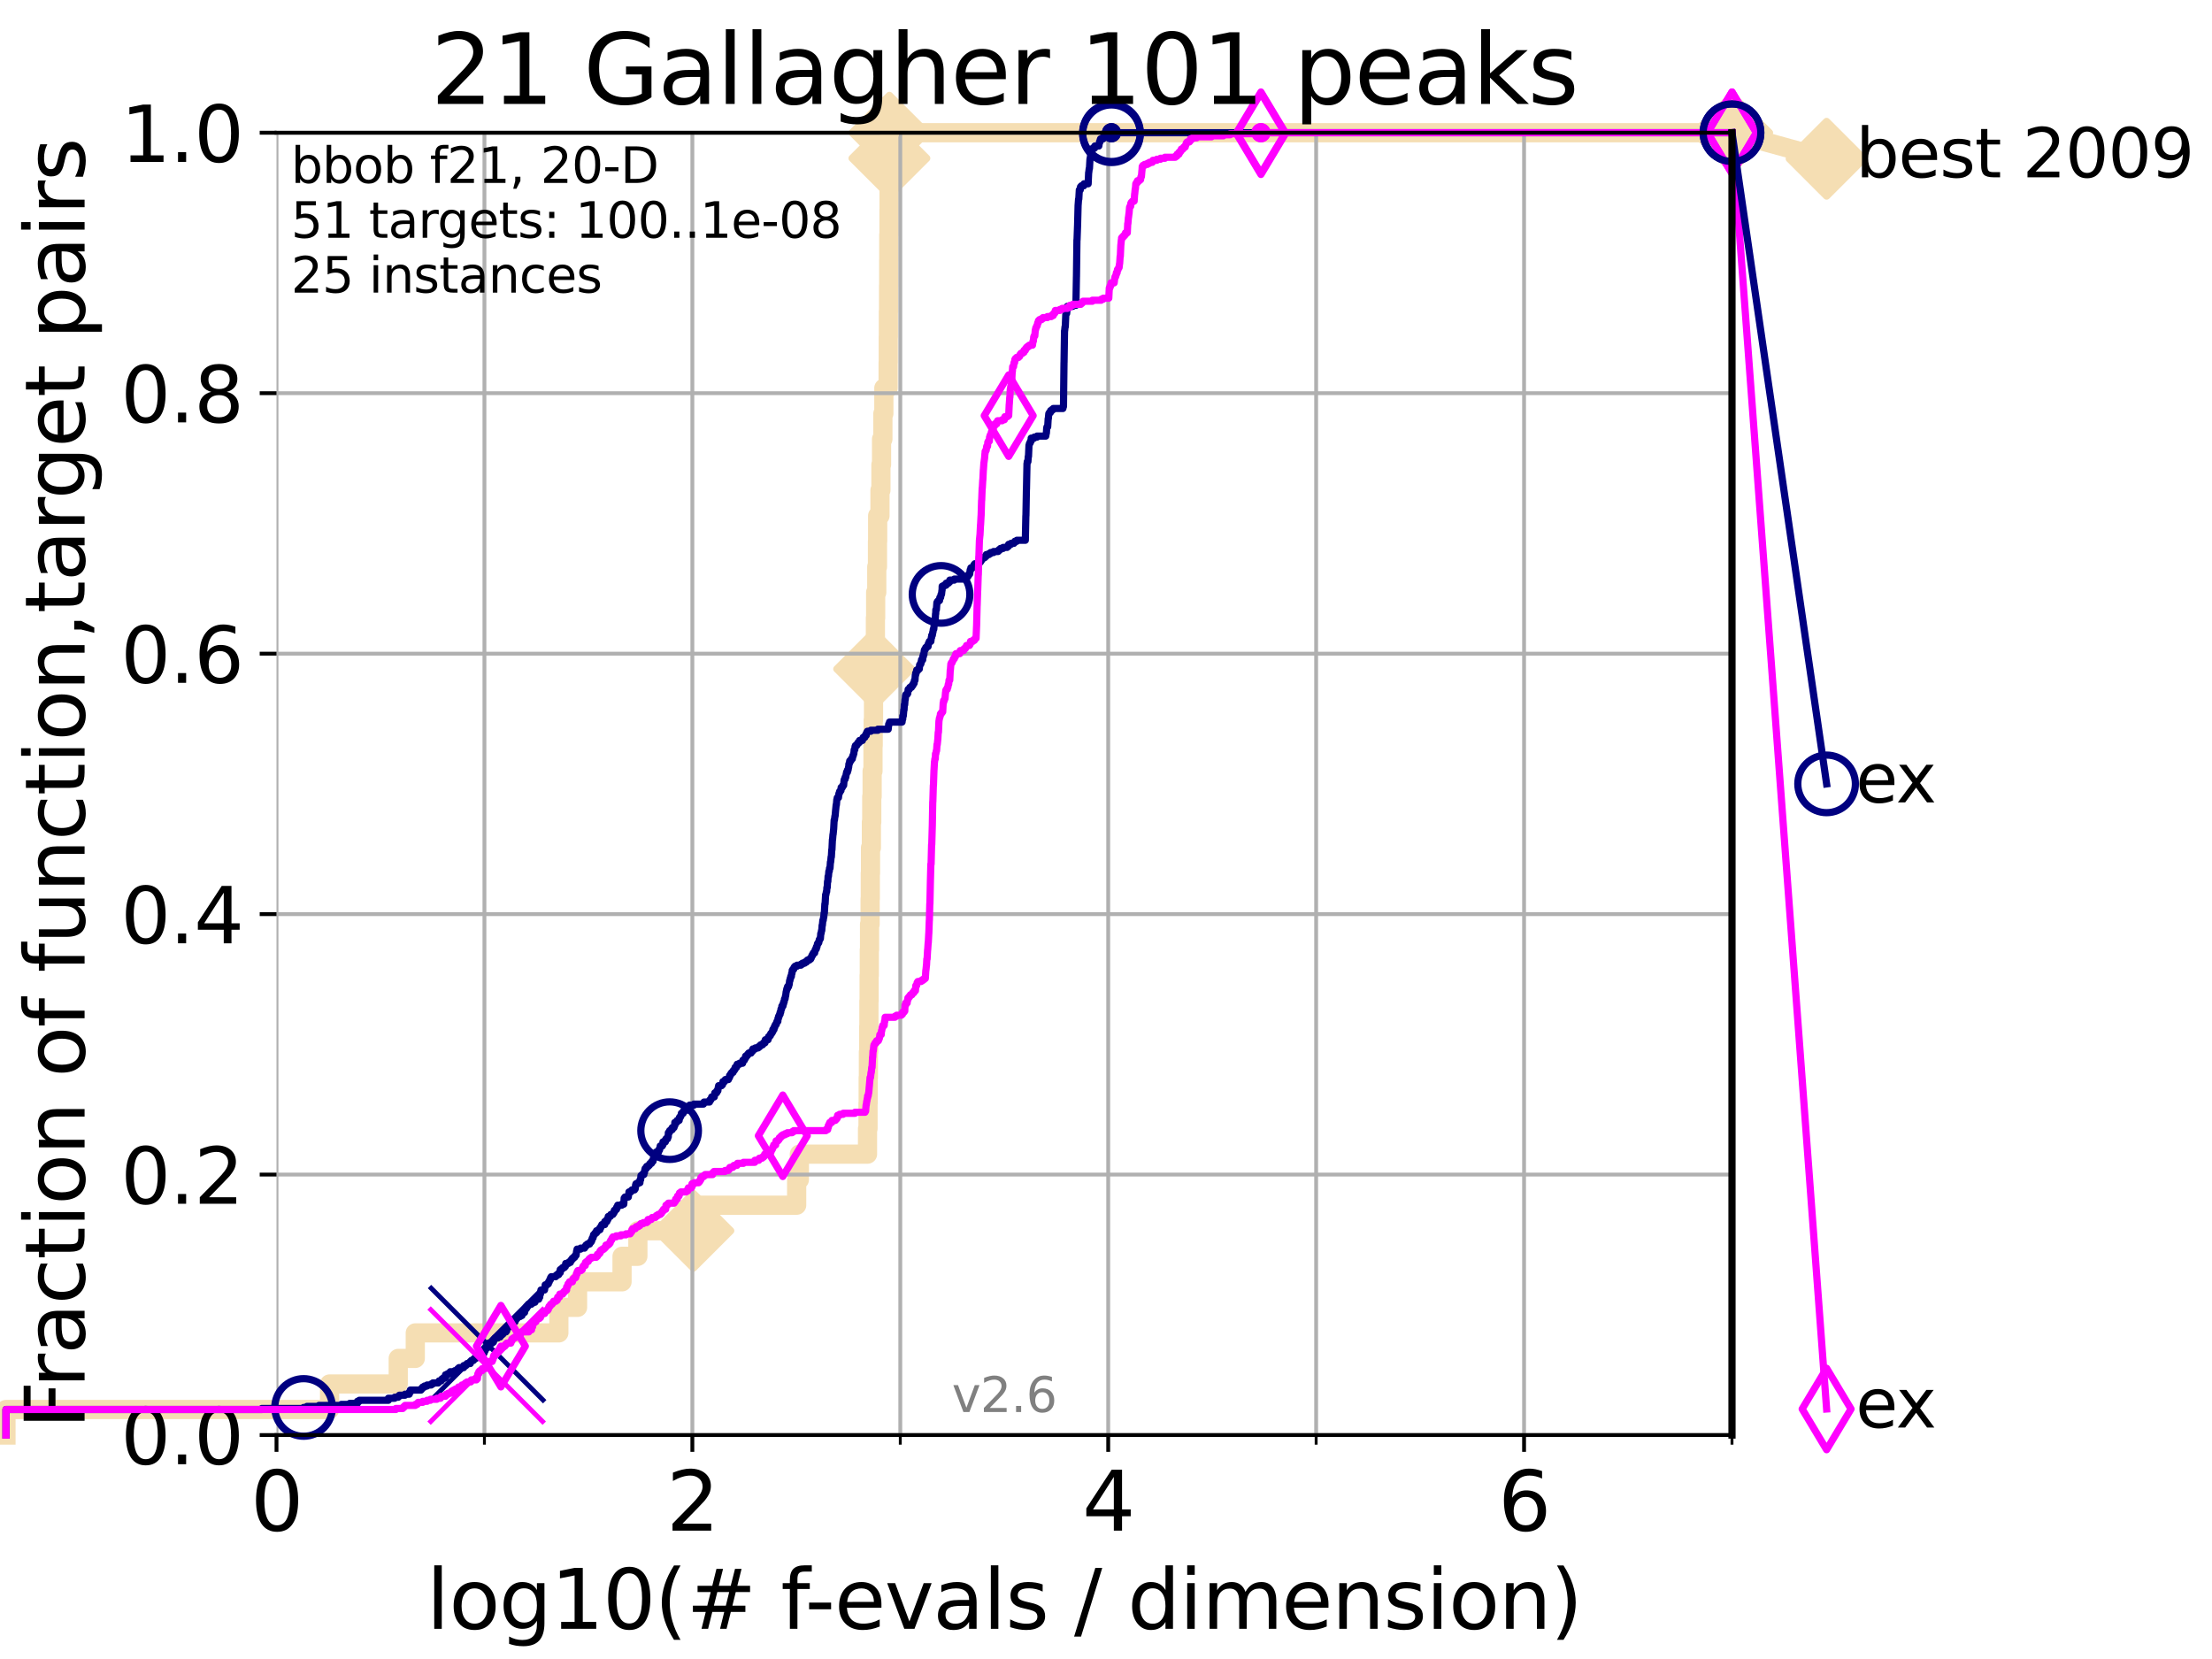 <?xml version="1.0" encoding="utf-8" standalone="no"?>
<!DOCTYPE svg PUBLIC "-//W3C//DTD SVG 1.1//EN"
  "http://www.w3.org/Graphics/SVG/1.1/DTD/svg11.dtd">
<svg xmlns:xlink="http://www.w3.org/1999/xlink" width="460.8pt" height="345.6pt" viewBox="0 0 460.8 345.6" xmlns="http://www.w3.org/2000/svg" version="1.1">
 <defs>
  <style type="text/css">*{stroke-linejoin: round; stroke-linecap: butt}</style>
 </defs>
 <g id="figure_1">
  <g id="patch_1">
   <path d="M 0 345.6 
L 460.8 345.6 
L 460.8 0 
L 0 0 
z
" style="fill: #ffffff"/>
  </g>
  <g id="axes_1">
   <g id="patch_2">
    <path d="M 57.6 298.944 
L 360.806 298.944 
L 360.806 27.648 
L 57.6 27.648 
z
" style="fill: #ffffff"/>
   </g>
   <g id="line2d_1">
    <path d="M 1.246 298.944 
L 1.246 293.624 
L 68.657 293.624 
L 68.657 288.305 
L 82.959 288.305 
L 82.959 282.985 
L 86.511 282.985 
L 86.511 277.666 
L 116.419 277.666 
L 116.419 272.346 
L 120.318 272.346 
L 120.318 267.027 
L 129.582 267.027 
L 129.582 261.707 
L 132.881 261.707 
L 132.881 256.388 
L 144.445 256.388 
L 144.445 251.068 
L 165.958 251.068 
L 165.958 245.749 
L 166.521 245.749 
L 166.521 240.429 
L 180.72 240.429 
L 180.72 235.11 
L 180.825 235.11 
L 180.825 229.79 
L 180.859 229.79 
L 180.859 224.471 
L 180.904 224.471 
L 180.904 219.151 
L 180.974 219.151 
L 180.974 213.832 
L 181.011 213.832 
L 181.011 208.512 
L 181.052 208.512 
L 181.052 203.192 
L 181.092 203.192 
L 181.092 197.873 
L 181.141 197.873 
L 181.141 192.553 
L 181.259 192.553 
L 181.259 187.234 
L 181.299 187.234 
L 181.299 181.914 
L 181.344 181.914 
L 181.344 176.595 
L 181.526 176.595 
L 181.526 171.275 
L 181.602 171.275 
L 181.602 165.956 
L 181.681 165.956 
L 181.681 160.636 
L 181.856 160.636 
L 181.856 155.317 
L 181.903 155.317 
L 181.903 149.997 
L 181.97 149.997 
L 181.97 144.678 
L 182.1 144.678 
L 182.1 139.358 
L 182.241 139.358 
L 182.241 134.039 
L 182.362 134.039 
L 182.362 128.719 
L 182.416 128.719 
L 182.416 123.4 
L 182.646 123.4 
L 182.646 118.08 
L 182.794 118.08 
L 182.794 112.76 
L 182.832 112.76 
L 182.832 107.441 
L 183.315 107.441 
L 183.315 102.121 
L 183.512 102.121 
L 183.512 96.802 
L 183.642 96.802 
L 183.642 91.482 
L 183.921 91.482 
L 183.921 86.163 
L 184.12 86.163 
L 184.12 80.843 
L 185.014 80.843 
L 185.014 75.524 
L 185.039 75.524 
L 185.039 70.204 
L 185.065 70.204 
L 185.065 64.885 
L 185.104 64.885 
L 185.104 59.565 
L 185.129 59.565 
L 185.129 54.246 
L 185.147 54.246 
L 185.147 48.926 
L 185.197 48.926 
L 185.197 43.607 
L 185.209 43.607 
L 185.209 38.287 
L 185.224 38.287 
L 185.224 32.968 
L 185.28 32.968 
L 185.28 27.648 
L 360.806 27.648 
" style="fill: none; stroke: #f5deb3; stroke-width: 4; stroke-linecap: square"/>
   </g>
   <g id="line2d_2">
    <defs>
     <path id="m1bb97e734d" d="M -0 7.778 
L 7.778 0 
L 0 -7.778 
L -7.778 -0 
z
" style="stroke: #f5deb3; stroke-width: 1.5; stroke-linejoin: miter"/>
    </defs>
    <g>
     <use xlink:href="#m1bb97e734d" x="144.445" y="256.388" style="fill: #f5deb3; stroke: #f5deb3; stroke-width: 1.5; stroke-linejoin: miter"/>
     <use xlink:href="#m1bb97e734d" x="182.1" y="139.358" style="fill: #f5deb3; stroke: #f5deb3; stroke-width: 1.5; stroke-linejoin: miter"/>
     <use xlink:href="#m1bb97e734d" x="185.28" y="32.968" style="fill: #f5deb3; stroke: #f5deb3; stroke-width: 1.5; stroke-linejoin: miter"/>
     <use xlink:href="#m1bb97e734d" x="185.28" y="27.648" style="fill: #f5deb3; stroke: #f5deb3; stroke-width: 1.5; stroke-linejoin: miter"/>
     <use xlink:href="#m1bb97e734d" x="360.806" y="27.648" style="fill: #f5deb3; stroke: #f5deb3; stroke-width: 1.5; stroke-linejoin: miter"/>
    </g>
   </g>
   <g id="line2d_3">
    <path style="fill: none; stroke: #f5deb3; stroke-width: 4; stroke-linecap: square"/>
    <g/>
   </g>
   <g id="line2d_4">
    <path d="M 360.806 27.648 
L 380.515 33.074 
" style="fill: none; stroke: #f5deb3; stroke-width: 4; stroke-linecap: square"/>
    <g>
     <use xlink:href="#m1bb97e734d" x="360.806" y="27.648" style="fill: #f5deb3; stroke: #f5deb3; stroke-width: 1.5; stroke-linejoin: miter"/>
     <use xlink:href="#m1bb97e734d" x="380.515" y="33.074" style="fill: #f5deb3; stroke: #f5deb3; stroke-width: 1.5; stroke-linejoin: miter"/>
    </g>
   </g>
   <g id="matplotlib.axis_1">
    <g id="xtick_1">
     <g id="line2d_5">
      <path d="M 57.6 298.944 
L 57.6 27.648 
" clip-path="url(#p8e7636375c)" style="fill: none; stroke: #b0b0b0; stroke-width: 0.8; stroke-linecap: square"/>
     </g>
     <g id="line2d_6">
      <defs>
       <path id="m85dbaec44a" d="M 0 0 
L 0 3.5 
" style="stroke: #000000; stroke-width: 0.8"/>
      </defs>
      <g>
       <use xlink:href="#m85dbaec44a" x="57.6" y="298.944" style="stroke: #000000; stroke-width: 0.8"/>
      </g>
     </g>
     <g id="text_1">
      <!-- 0 -->
      <g transform="translate(52.192 318.861)scale(0.17 -0.17)">
       <defs>
        <path id="DejaVuSans-30" d="M 2034 4250 
Q 1547 4250 1301 3770 
Q 1056 3291 1056 2328 
Q 1056 1369 1301 889 
Q 1547 409 2034 409 
Q 2525 409 2770 889 
Q 3016 1369 3016 2328 
Q 3016 3291 2770 3770 
Q 2525 4250 2034 4250 
z
M 2034 4750 
Q 2819 4750 3233 4129 
Q 3647 3509 3647 2328 
Q 3647 1150 3233 529 
Q 2819 -91 2034 -91 
Q 1250 -91 836 529 
Q 422 1150 422 2328 
Q 422 3509 836 4129 
Q 1250 4750 2034 4750 
z
" transform="scale(0.016)"/>
       </defs>
       <use xlink:href="#DejaVuSans-30"/>
      </g>
     </g>
    </g>
    <g id="xtick_2">
     <g id="line2d_7">
      <path d="M 144.23 298.944 
L 144.23 27.648 
" clip-path="url(#p8e7636375c)" style="fill: none; stroke: #b0b0b0; stroke-width: 0.8; stroke-linecap: square"/>
     </g>
     <g id="line2d_8">
      <g>
       <use xlink:href="#m85dbaec44a" x="144.23" y="298.944" style="stroke: #000000; stroke-width: 0.8"/>
      </g>
     </g>
     <g id="text_2">
      <!-- 2 -->
      <g transform="translate(138.822 318.861)scale(0.17 -0.17)">
       <defs>
        <path id="DejaVuSans-32" d="M 1228 531 
L 3431 531 
L 3431 0 
L 469 0 
L 469 531 
Q 828 903 1448 1529 
Q 2069 2156 2228 2338 
Q 2531 2678 2651 2914 
Q 2772 3150 2772 3378 
Q 2772 3750 2511 3984 
Q 2250 4219 1831 4219 
Q 1534 4219 1204 4116 
Q 875 4013 500 3803 
L 500 4441 
Q 881 4594 1212 4672 
Q 1544 4750 1819 4750 
Q 2544 4750 2975 4387 
Q 3406 4025 3406 3419 
Q 3406 3131 3298 2873 
Q 3191 2616 2906 2266 
Q 2828 2175 2409 1742 
Q 1991 1309 1228 531 
z
" transform="scale(0.016)"/>
       </defs>
       <use xlink:href="#DejaVuSans-32"/>
      </g>
     </g>
    </g>
    <g id="xtick_3">
     <g id="line2d_9">
      <path d="M 230.861 298.944 
L 230.861 27.648 
" clip-path="url(#p8e7636375c)" style="fill: none; stroke: #b0b0b0; stroke-width: 0.8; stroke-linecap: square"/>
     </g>
     <g id="line2d_10">
      <g>
       <use xlink:href="#m85dbaec44a" x="230.861" y="298.944" style="stroke: #000000; stroke-width: 0.8"/>
      </g>
     </g>
     <g id="text_3">
      <!-- 4 -->
      <g transform="translate(225.453 318.861)scale(0.17 -0.17)">
       <defs>
        <path id="DejaVuSans-34" d="M 2419 4116 
L 825 1625 
L 2419 1625 
L 2419 4116 
z
M 2253 4666 
L 3047 4666 
L 3047 1625 
L 3713 1625 
L 3713 1100 
L 3047 1100 
L 3047 0 
L 2419 0 
L 2419 1100 
L 313 1100 
L 313 1709 
L 2253 4666 
z
" transform="scale(0.016)"/>
       </defs>
       <use xlink:href="#DejaVuSans-34"/>
      </g>
     </g>
    </g>
    <g id="xtick_4">
     <g id="line2d_11">
      <path d="M 317.491 298.944 
L 317.491 27.648 
" clip-path="url(#p8e7636375c)" style="fill: none; stroke: #b0b0b0; stroke-width: 0.8; stroke-linecap: square"/>
     </g>
     <g id="line2d_12">
      <g>
       <use xlink:href="#m85dbaec44a" x="317.491" y="298.944" style="stroke: #000000; stroke-width: 0.8"/>
      </g>
     </g>
     <g id="text_4">
      <!-- 6 -->
      <g transform="translate(312.083 318.861)scale(0.17 -0.17)">
       <defs>
        <path id="DejaVuSans-36" d="M 2113 2584 
Q 1688 2584 1439 2293 
Q 1191 2003 1191 1497 
Q 1191 994 1439 701 
Q 1688 409 2113 409 
Q 2538 409 2786 701 
Q 3034 994 3034 1497 
Q 3034 2003 2786 2293 
Q 2538 2584 2113 2584 
z
M 3366 4563 
L 3366 3988 
Q 3128 4100 2886 4159 
Q 2644 4219 2406 4219 
Q 1781 4219 1451 3797 
Q 1122 3375 1075 2522 
Q 1259 2794 1537 2939 
Q 1816 3084 2150 3084 
Q 2853 3084 3261 2657 
Q 3669 2231 3669 1497 
Q 3669 778 3244 343 
Q 2819 -91 2113 -91 
Q 1303 -91 875 529 
Q 447 1150 447 2328 
Q 447 3434 972 4092 
Q 1497 4750 2381 4750 
Q 2619 4750 2861 4703 
Q 3103 4656 3366 4563 
z
" transform="scale(0.016)"/>
       </defs>
       <use xlink:href="#DejaVuSans-36"/>
      </g>
     </g>
    </g>
    <g id="xtick_5">
     <g id="line2d_13">
      <path d="M 100.915 298.944 
L 100.915 27.648 
" clip-path="url(#p8e7636375c)" style="fill: none; stroke: #b0b0b0; stroke-width: 0.8; stroke-linecap: square"/>
     </g>
     <g id="line2d_14">
      <defs>
       <path id="m738494ba48" d="M 0 0 
L 0 2 
" style="stroke: #000000; stroke-width: 0.6"/>
      </defs>
      <g>
       <use xlink:href="#m738494ba48" x="100.915" y="298.944" style="stroke: #000000; stroke-width: 0.6"/>
      </g>
     </g>
    </g>
    <g id="xtick_6">
     <g id="line2d_15">
      <path d="M 187.546 298.944 
L 187.546 27.648 
" clip-path="url(#p8e7636375c)" style="fill: none; stroke: #b0b0b0; stroke-width: 0.8; stroke-linecap: square"/>
     </g>
     <g id="line2d_16">
      <g>
       <use xlink:href="#m738494ba48" x="187.546" y="298.944" style="stroke: #000000; stroke-width: 0.6"/>
      </g>
     </g>
    </g>
    <g id="xtick_7">
     <g id="line2d_17">
      <path d="M 274.176 298.944 
L 274.176 27.648 
" clip-path="url(#p8e7636375c)" style="fill: none; stroke: #b0b0b0; stroke-width: 0.8; stroke-linecap: square"/>
     </g>
     <g id="line2d_18">
      <g>
       <use xlink:href="#m738494ba48" x="274.176" y="298.944" style="stroke: #000000; stroke-width: 0.6"/>
      </g>
     </g>
    </g>
    <g id="xtick_8">
     <g id="line2d_19">
      <path d="M 360.806 298.944 
L 360.806 27.648 
" clip-path="url(#p8e7636375c)" style="fill: none; stroke: #b0b0b0; stroke-width: 0.8; stroke-linecap: square"/>
     </g>
     <g id="line2d_20">
      <g>
       <use xlink:href="#m738494ba48" x="360.806" y="298.944" style="stroke: #000000; stroke-width: 0.6"/>
      </g>
     </g>
    </g>
    <g id="text_5">
     <!-- log10(# f-evals / dimension) -->
     <g transform="translate(88.823 339.314)scale(0.17 -0.17)">
      <defs>
       <path id="DejaVuSans-6c" d="M 603 4863 
L 1178 4863 
L 1178 0 
L 603 0 
L 603 4863 
z
" transform="scale(0.016)"/>
       <path id="DejaVuSans-6f" d="M 1959 3097 
Q 1497 3097 1228 2736 
Q 959 2375 959 1747 
Q 959 1119 1226 758 
Q 1494 397 1959 397 
Q 2419 397 2687 759 
Q 2956 1122 2956 1747 
Q 2956 2369 2687 2733 
Q 2419 3097 1959 3097 
z
M 1959 3584 
Q 2709 3584 3137 3096 
Q 3566 2609 3566 1747 
Q 3566 888 3137 398 
Q 2709 -91 1959 -91 
Q 1206 -91 779 398 
Q 353 888 353 1747 
Q 353 2609 779 3096 
Q 1206 3584 1959 3584 
z
" transform="scale(0.016)"/>
       <path id="DejaVuSans-67" d="M 2906 1791 
Q 2906 2416 2648 2759 
Q 2391 3103 1925 3103 
Q 1463 3103 1205 2759 
Q 947 2416 947 1791 
Q 947 1169 1205 825 
Q 1463 481 1925 481 
Q 2391 481 2648 825 
Q 2906 1169 2906 1791 
z
M 3481 434 
Q 3481 -459 3084 -895 
Q 2688 -1331 1869 -1331 
Q 1566 -1331 1297 -1286 
Q 1028 -1241 775 -1147 
L 775 -588 
Q 1028 -725 1275 -790 
Q 1522 -856 1778 -856 
Q 2344 -856 2625 -561 
Q 2906 -266 2906 331 
L 2906 616 
Q 2728 306 2450 153 
Q 2172 0 1784 0 
Q 1141 0 747 490 
Q 353 981 353 1791 
Q 353 2603 747 3093 
Q 1141 3584 1784 3584 
Q 2172 3584 2450 3431 
Q 2728 3278 2906 2969 
L 2906 3500 
L 3481 3500 
L 3481 434 
z
" transform="scale(0.016)"/>
       <path id="DejaVuSans-31" d="M 794 531 
L 1825 531 
L 1825 4091 
L 703 3866 
L 703 4441 
L 1819 4666 
L 2450 4666 
L 2450 531 
L 3481 531 
L 3481 0 
L 794 0 
L 794 531 
z
" transform="scale(0.016)"/>
       <path id="DejaVuSans-28" d="M 1984 4856 
Q 1566 4138 1362 3434 
Q 1159 2731 1159 2009 
Q 1159 1288 1364 580 
Q 1569 -128 1984 -844 
L 1484 -844 
Q 1016 -109 783 600 
Q 550 1309 550 2009 
Q 550 2706 781 3412 
Q 1013 4119 1484 4856 
L 1984 4856 
z
" transform="scale(0.016)"/>
       <path id="DejaVuSans-23" d="M 3272 2816 
L 2363 2816 
L 2100 1772 
L 3016 1772 
L 3272 2816 
z
M 2803 4594 
L 2478 3297 
L 3391 3297 
L 3719 4594 
L 4219 4594 
L 3897 3297 
L 4872 3297 
L 4872 2816 
L 3775 2816 
L 3519 1772 
L 4513 1772 
L 4513 1294 
L 3397 1294 
L 3072 0 
L 2572 0 
L 2894 1294 
L 1978 1294 
L 1656 0 
L 1153 0 
L 1478 1294 
L 494 1294 
L 494 1772 
L 1594 1772 
L 1856 2816 
L 850 2816 
L 850 3297 
L 1978 3297 
L 2297 4594 
L 2803 4594 
z
" transform="scale(0.016)"/>
       <path id="DejaVuSans-20" transform="scale(0.016)"/>
       <path id="DejaVuSans-66" d="M 2375 4863 
L 2375 4384 
L 1825 4384 
Q 1516 4384 1395 4259 
Q 1275 4134 1275 3809 
L 1275 3500 
L 2222 3500 
L 2222 3053 
L 1275 3053 
L 1275 0 
L 697 0 
L 697 3053 
L 147 3053 
L 147 3500 
L 697 3500 
L 697 3744 
Q 697 4328 969 4595 
Q 1241 4863 1831 4863 
L 2375 4863 
z
" transform="scale(0.016)"/>
       <path id="DejaVuSans-2d" d="M 313 2009 
L 1997 2009 
L 1997 1497 
L 313 1497 
L 313 2009 
z
" transform="scale(0.016)"/>
       <path id="DejaVuSans-65" d="M 3597 1894 
L 3597 1613 
L 953 1613 
Q 991 1019 1311 708 
Q 1631 397 2203 397 
Q 2534 397 2845 478 
Q 3156 559 3463 722 
L 3463 178 
Q 3153 47 2828 -22 
Q 2503 -91 2169 -91 
Q 1331 -91 842 396 
Q 353 884 353 1716 
Q 353 2575 817 3079 
Q 1281 3584 2069 3584 
Q 2775 3584 3186 3129 
Q 3597 2675 3597 1894 
z
M 3022 2063 
Q 3016 2534 2758 2815 
Q 2500 3097 2075 3097 
Q 1594 3097 1305 2825 
Q 1016 2553 972 2059 
L 3022 2063 
z
" transform="scale(0.016)"/>
       <path id="DejaVuSans-76" d="M 191 3500 
L 800 3500 
L 1894 563 
L 2988 3500 
L 3597 3500 
L 2284 0 
L 1503 0 
L 191 3500 
z
" transform="scale(0.016)"/>
       <path id="DejaVuSans-61" d="M 2194 1759 
Q 1497 1759 1228 1600 
Q 959 1441 959 1056 
Q 959 750 1161 570 
Q 1363 391 1709 391 
Q 2188 391 2477 730 
Q 2766 1069 2766 1631 
L 2766 1759 
L 2194 1759 
z
M 3341 1997 
L 3341 0 
L 2766 0 
L 2766 531 
Q 2569 213 2275 61 
Q 1981 -91 1556 -91 
Q 1019 -91 701 211 
Q 384 513 384 1019 
Q 384 1609 779 1909 
Q 1175 2209 1959 2209 
L 2766 2209 
L 2766 2266 
Q 2766 2663 2505 2880 
Q 2244 3097 1772 3097 
Q 1472 3097 1187 3025 
Q 903 2953 641 2809 
L 641 3341 
Q 956 3463 1253 3523 
Q 1550 3584 1831 3584 
Q 2591 3584 2966 3190 
Q 3341 2797 3341 1997 
z
" transform="scale(0.016)"/>
       <path id="DejaVuSans-73" d="M 2834 3397 
L 2834 2853 
Q 2591 2978 2328 3040 
Q 2066 3103 1784 3103 
Q 1356 3103 1142 2972 
Q 928 2841 928 2578 
Q 928 2378 1081 2264 
Q 1234 2150 1697 2047 
L 1894 2003 
Q 2506 1872 2764 1633 
Q 3022 1394 3022 966 
Q 3022 478 2636 193 
Q 2250 -91 1575 -91 
Q 1294 -91 989 -36 
Q 684 19 347 128 
L 347 722 
Q 666 556 975 473 
Q 1284 391 1588 391 
Q 1994 391 2212 530 
Q 2431 669 2431 922 
Q 2431 1156 2273 1281 
Q 2116 1406 1581 1522 
L 1381 1569 
Q 847 1681 609 1914 
Q 372 2147 372 2553 
Q 372 3047 722 3315 
Q 1072 3584 1716 3584 
Q 2034 3584 2315 3537 
Q 2597 3491 2834 3397 
z
" transform="scale(0.016)"/>
       <path id="DejaVuSans-2f" d="M 1625 4666 
L 2156 4666 
L 531 -594 
L 0 -594 
L 1625 4666 
z
" transform="scale(0.016)"/>
       <path id="DejaVuSans-64" d="M 2906 2969 
L 2906 4863 
L 3481 4863 
L 3481 0 
L 2906 0 
L 2906 525 
Q 2725 213 2448 61 
Q 2172 -91 1784 -91 
Q 1150 -91 751 415 
Q 353 922 353 1747 
Q 353 2572 751 3078 
Q 1150 3584 1784 3584 
Q 2172 3584 2448 3432 
Q 2725 3281 2906 2969 
z
M 947 1747 
Q 947 1113 1208 752 
Q 1469 391 1925 391 
Q 2381 391 2643 752 
Q 2906 1113 2906 1747 
Q 2906 2381 2643 2742 
Q 2381 3103 1925 3103 
Q 1469 3103 1208 2742 
Q 947 2381 947 1747 
z
" transform="scale(0.016)"/>
       <path id="DejaVuSans-69" d="M 603 3500 
L 1178 3500 
L 1178 0 
L 603 0 
L 603 3500 
z
M 603 4863 
L 1178 4863 
L 1178 4134 
L 603 4134 
L 603 4863 
z
" transform="scale(0.016)"/>
       <path id="DejaVuSans-6d" d="M 3328 2828 
Q 3544 3216 3844 3400 
Q 4144 3584 4550 3584 
Q 5097 3584 5394 3201 
Q 5691 2819 5691 2113 
L 5691 0 
L 5113 0 
L 5113 2094 
Q 5113 2597 4934 2840 
Q 4756 3084 4391 3084 
Q 3944 3084 3684 2787 
Q 3425 2491 3425 1978 
L 3425 0 
L 2847 0 
L 2847 2094 
Q 2847 2600 2669 2842 
Q 2491 3084 2119 3084 
Q 1678 3084 1418 2786 
Q 1159 2488 1159 1978 
L 1159 0 
L 581 0 
L 581 3500 
L 1159 3500 
L 1159 2956 
Q 1356 3278 1631 3431 
Q 1906 3584 2284 3584 
Q 2666 3584 2933 3390 
Q 3200 3197 3328 2828 
z
" transform="scale(0.016)"/>
       <path id="DejaVuSans-6e" d="M 3513 2113 
L 3513 0 
L 2938 0 
L 2938 2094 
Q 2938 2591 2744 2837 
Q 2550 3084 2163 3084 
Q 1697 3084 1428 2787 
Q 1159 2491 1159 1978 
L 1159 0 
L 581 0 
L 581 3500 
L 1159 3500 
L 1159 2956 
Q 1366 3272 1645 3428 
Q 1925 3584 2291 3584 
Q 2894 3584 3203 3211 
Q 3513 2838 3513 2113 
z
" transform="scale(0.016)"/>
       <path id="DejaVuSans-29" d="M 513 4856 
L 1013 4856 
Q 1481 4119 1714 3412 
Q 1947 2706 1947 2009 
Q 1947 1309 1714 600 
Q 1481 -109 1013 -844 
L 513 -844 
Q 928 -128 1133 580 
Q 1338 1288 1338 2009 
Q 1338 2731 1133 3434 
Q 928 4138 513 4856 
z
" transform="scale(0.016)"/>
      </defs>
      <use xlink:href="#DejaVuSans-6c"/>
      <use xlink:href="#DejaVuSans-6f" x="27.783"/>
      <use xlink:href="#DejaVuSans-67" x="88.965"/>
      <use xlink:href="#DejaVuSans-31" x="152.441"/>
      <use xlink:href="#DejaVuSans-30" x="216.064"/>
      <use xlink:href="#DejaVuSans-28" x="279.688"/>
      <use xlink:href="#DejaVuSans-23" x="318.701"/>
      <use xlink:href="#DejaVuSans-20" x="402.49"/>
      <use xlink:href="#DejaVuSans-66" x="434.277"/>
      <use xlink:href="#DejaVuSans-2d" x="463.982"/>
      <use xlink:href="#DejaVuSans-65" x="500.066"/>
      <use xlink:href="#DejaVuSans-76" x="561.59"/>
      <use xlink:href="#DejaVuSans-61" x="620.77"/>
      <use xlink:href="#DejaVuSans-6c" x="682.049"/>
      <use xlink:href="#DejaVuSans-73" x="709.832"/>
      <use xlink:href="#DejaVuSans-20" x="761.932"/>
      <use xlink:href="#DejaVuSans-2f" x="793.719"/>
      <use xlink:href="#DejaVuSans-20" x="827.41"/>
      <use xlink:href="#DejaVuSans-64" x="859.197"/>
      <use xlink:href="#DejaVuSans-69" x="922.674"/>
      <use xlink:href="#DejaVuSans-6d" x="950.457"/>
      <use xlink:href="#DejaVuSans-65" x="1047.869"/>
      <use xlink:href="#DejaVuSans-6e" x="1109.393"/>
      <use xlink:href="#DejaVuSans-73" x="1172.771"/>
      <use xlink:href="#DejaVuSans-69" x="1224.871"/>
      <use xlink:href="#DejaVuSans-6f" x="1252.654"/>
      <use xlink:href="#DejaVuSans-6e" x="1313.836"/>
      <use xlink:href="#DejaVuSans-29" x="1377.215"/>
     </g>
    </g>
   </g>
   <g id="matplotlib.axis_2">
    <g id="ytick_1">
     <g id="line2d_21">
      <path d="M 57.6 298.944 
L 360.806 298.944 
" clip-path="url(#p8e7636375c)" style="fill: none; stroke: #b0b0b0; stroke-width: 0.8; stroke-linecap: square"/>
     </g>
     <g id="line2d_22">
      <defs>
       <path id="mb3ccce3867" d="M 0 0 
L -3.5 0 
" style="stroke: #000000; stroke-width: 0.8"/>
      </defs>
      <g>
       <use xlink:href="#mb3ccce3867" x="57.6" y="298.944" style="stroke: #000000; stroke-width: 0.8"/>
      </g>
     </g>
     <g id="text_6">
      <!-- 0.0 -->
      <g transform="translate(25.155 305.023)scale(0.16 -0.16)">
       <defs>
        <path id="DejaVuSans-2e" d="M 684 794 
L 1344 794 
L 1344 0 
L 684 0 
L 684 794 
z
" transform="scale(0.016)"/>
       </defs>
       <use xlink:href="#DejaVuSans-30"/>
       <use xlink:href="#DejaVuSans-2e" x="63.623"/>
       <use xlink:href="#DejaVuSans-30" x="95.41"/>
      </g>
     </g>
    </g>
    <g id="ytick_2">
     <g id="line2d_23">
      <path d="M 57.6 244.685 
L 360.806 244.685 
" clip-path="url(#p8e7636375c)" style="fill: none; stroke: #b0b0b0; stroke-width: 0.8; stroke-linecap: square"/>
     </g>
     <g id="line2d_24">
      <g>
       <use xlink:href="#mb3ccce3867" x="57.6" y="244.685" style="stroke: #000000; stroke-width: 0.8"/>
      </g>
     </g>
     <g id="text_7">
      <!-- 0.2 -->
      <g transform="translate(25.155 250.764)scale(0.16 -0.16)">
       <use xlink:href="#DejaVuSans-30"/>
       <use xlink:href="#DejaVuSans-2e" x="63.623"/>
       <use xlink:href="#DejaVuSans-32" x="95.41"/>
      </g>
     </g>
    </g>
    <g id="ytick_3">
     <g id="line2d_25">
      <path d="M 57.6 190.426 
L 360.806 190.426 
" clip-path="url(#p8e7636375c)" style="fill: none; stroke: #b0b0b0; stroke-width: 0.8; stroke-linecap: square"/>
     </g>
     <g id="line2d_26">
      <g>
       <use xlink:href="#mb3ccce3867" x="57.6" y="190.426" style="stroke: #000000; stroke-width: 0.8"/>
      </g>
     </g>
     <g id="text_8">
      <!-- 0.4 -->
      <g transform="translate(25.155 196.504)scale(0.16 -0.16)">
       <use xlink:href="#DejaVuSans-30"/>
       <use xlink:href="#DejaVuSans-2e" x="63.623"/>
       <use xlink:href="#DejaVuSans-34" x="95.41"/>
      </g>
     </g>
    </g>
    <g id="ytick_4">
     <g id="line2d_27">
      <path d="M 57.6 136.166 
L 360.806 136.166 
" clip-path="url(#p8e7636375c)" style="fill: none; stroke: #b0b0b0; stroke-width: 0.8; stroke-linecap: square"/>
     </g>
     <g id="line2d_28">
      <g>
       <use xlink:href="#mb3ccce3867" x="57.6" y="136.166" style="stroke: #000000; stroke-width: 0.8"/>
      </g>
     </g>
     <g id="text_9">
      <!-- 0.6 -->
      <g transform="translate(25.155 142.245)scale(0.16 -0.16)">
       <use xlink:href="#DejaVuSans-30"/>
       <use xlink:href="#DejaVuSans-2e" x="63.623"/>
       <use xlink:href="#DejaVuSans-36" x="95.41"/>
      </g>
     </g>
    </g>
    <g id="ytick_5">
     <g id="line2d_29">
      <path d="M 57.6 81.907 
L 360.806 81.907 
" clip-path="url(#p8e7636375c)" style="fill: none; stroke: #b0b0b0; stroke-width: 0.8; stroke-linecap: square"/>
     </g>
     <g id="line2d_30">
      <g>
       <use xlink:href="#mb3ccce3867" x="57.6" y="81.907" style="stroke: #000000; stroke-width: 0.8"/>
      </g>
     </g>
     <g id="text_10">
      <!-- 0.8 -->
      <g transform="translate(25.155 87.986)scale(0.16 -0.16)">
       <defs>
        <path id="DejaVuSans-38" d="M 2034 2216 
Q 1584 2216 1326 1975 
Q 1069 1734 1069 1313 
Q 1069 891 1326 650 
Q 1584 409 2034 409 
Q 2484 409 2743 651 
Q 3003 894 3003 1313 
Q 3003 1734 2745 1975 
Q 2488 2216 2034 2216 
z
M 1403 2484 
Q 997 2584 770 2862 
Q 544 3141 544 3541 
Q 544 4100 942 4425 
Q 1341 4750 2034 4750 
Q 2731 4750 3128 4425 
Q 3525 4100 3525 3541 
Q 3525 3141 3298 2862 
Q 3072 2584 2669 2484 
Q 3125 2378 3379 2068 
Q 3634 1759 3634 1313 
Q 3634 634 3220 271 
Q 2806 -91 2034 -91 
Q 1263 -91 848 271 
Q 434 634 434 1313 
Q 434 1759 690 2068 
Q 947 2378 1403 2484 
z
M 1172 3481 
Q 1172 3119 1398 2916 
Q 1625 2713 2034 2713 
Q 2441 2713 2670 2916 
Q 2900 3119 2900 3481 
Q 2900 3844 2670 4047 
Q 2441 4250 2034 4250 
Q 1625 4250 1398 4047 
Q 1172 3844 1172 3481 
z
" transform="scale(0.016)"/>
       </defs>
       <use xlink:href="#DejaVuSans-30"/>
       <use xlink:href="#DejaVuSans-2e" x="63.623"/>
       <use xlink:href="#DejaVuSans-38" x="95.41"/>
      </g>
     </g>
    </g>
    <g id="ytick_6">
     <g id="line2d_31">
      <path d="M 57.6 27.648 
L 360.806 27.648 
" clip-path="url(#p8e7636375c)" style="fill: none; stroke: #b0b0b0; stroke-width: 0.8; stroke-linecap: square"/>
     </g>
     <g id="line2d_32">
      <g>
       <use xlink:href="#mb3ccce3867" x="57.6" y="27.648" style="stroke: #000000; stroke-width: 0.8"/>
      </g>
     </g>
     <g id="text_11">
      <!-- 1.0 -->
      <g transform="translate(25.155 33.727)scale(0.16 -0.16)">
       <use xlink:href="#DejaVuSans-31"/>
       <use xlink:href="#DejaVuSans-2e" x="63.623"/>
       <use xlink:href="#DejaVuSans-30" x="95.41"/>
      </g>
     </g>
    </g>
    <g id="text_12">
     <!-- Fraction of function,target pairs -->
     <g transform="translate(17.62 297.681)rotate(-90)scale(0.17 -0.17)">
      <defs>
       <path id="DejaVuSans-46" d="M 628 4666 
L 3309 4666 
L 3309 4134 
L 1259 4134 
L 1259 2759 
L 3109 2759 
L 3109 2228 
L 1259 2228 
L 1259 0 
L 628 0 
L 628 4666 
z
" transform="scale(0.016)"/>
       <path id="DejaVuSans-72" d="M 2631 2963 
Q 2534 3019 2420 3045 
Q 2306 3072 2169 3072 
Q 1681 3072 1420 2755 
Q 1159 2438 1159 1844 
L 1159 0 
L 581 0 
L 581 3500 
L 1159 3500 
L 1159 2956 
Q 1341 3275 1631 3429 
Q 1922 3584 2338 3584 
Q 2397 3584 2469 3576 
Q 2541 3569 2628 3553 
L 2631 2963 
z
" transform="scale(0.016)"/>
       <path id="DejaVuSans-63" d="M 3122 3366 
L 3122 2828 
Q 2878 2963 2633 3030 
Q 2388 3097 2138 3097 
Q 1578 3097 1268 2742 
Q 959 2388 959 1747 
Q 959 1106 1268 751 
Q 1578 397 2138 397 
Q 2388 397 2633 464 
Q 2878 531 3122 666 
L 3122 134 
Q 2881 22 2623 -34 
Q 2366 -91 2075 -91 
Q 1284 -91 818 406 
Q 353 903 353 1747 
Q 353 2603 823 3093 
Q 1294 3584 2113 3584 
Q 2378 3584 2631 3529 
Q 2884 3475 3122 3366 
z
" transform="scale(0.016)"/>
       <path id="DejaVuSans-74" d="M 1172 4494 
L 1172 3500 
L 2356 3500 
L 2356 3053 
L 1172 3053 
L 1172 1153 
Q 1172 725 1289 603 
Q 1406 481 1766 481 
L 2356 481 
L 2356 0 
L 1766 0 
Q 1100 0 847 248 
Q 594 497 594 1153 
L 594 3053 
L 172 3053 
L 172 3500 
L 594 3500 
L 594 4494 
L 1172 4494 
z
" transform="scale(0.016)"/>
       <path id="DejaVuSans-75" d="M 544 1381 
L 544 3500 
L 1119 3500 
L 1119 1403 
Q 1119 906 1312 657 
Q 1506 409 1894 409 
Q 2359 409 2629 706 
Q 2900 1003 2900 1516 
L 2900 3500 
L 3475 3500 
L 3475 0 
L 2900 0 
L 2900 538 
Q 2691 219 2414 64 
Q 2138 -91 1772 -91 
Q 1169 -91 856 284 
Q 544 659 544 1381 
z
M 1991 3584 
L 1991 3584 
z
" transform="scale(0.016)"/>
       <path id="DejaVuSans-2c" d="M 750 794 
L 1409 794 
L 1409 256 
L 897 -744 
L 494 -744 
L 750 256 
L 750 794 
z
" transform="scale(0.016)"/>
       <path id="DejaVuSans-70" d="M 1159 525 
L 1159 -1331 
L 581 -1331 
L 581 3500 
L 1159 3500 
L 1159 2969 
Q 1341 3281 1617 3432 
Q 1894 3584 2278 3584 
Q 2916 3584 3314 3078 
Q 3713 2572 3713 1747 
Q 3713 922 3314 415 
Q 2916 -91 2278 -91 
Q 1894 -91 1617 61 
Q 1341 213 1159 525 
z
M 3116 1747 
Q 3116 2381 2855 2742 
Q 2594 3103 2138 3103 
Q 1681 3103 1420 2742 
Q 1159 2381 1159 1747 
Q 1159 1113 1420 752 
Q 1681 391 2138 391 
Q 2594 391 2855 752 
Q 3116 1113 3116 1747 
z
" transform="scale(0.016)"/>
      </defs>
      <use xlink:href="#DejaVuSans-46"/>
      <use xlink:href="#DejaVuSans-72" x="50.27"/>
      <use xlink:href="#DejaVuSans-61" x="91.383"/>
      <use xlink:href="#DejaVuSans-63" x="152.662"/>
      <use xlink:href="#DejaVuSans-74" x="207.643"/>
      <use xlink:href="#DejaVuSans-69" x="246.852"/>
      <use xlink:href="#DejaVuSans-6f" x="274.635"/>
      <use xlink:href="#DejaVuSans-6e" x="335.816"/>
      <use xlink:href="#DejaVuSans-20" x="399.195"/>
      <use xlink:href="#DejaVuSans-6f" x="430.982"/>
      <use xlink:href="#DejaVuSans-66" x="492.164"/>
      <use xlink:href="#DejaVuSans-20" x="527.369"/>
      <use xlink:href="#DejaVuSans-66" x="559.156"/>
      <use xlink:href="#DejaVuSans-75" x="594.361"/>
      <use xlink:href="#DejaVuSans-6e" x="657.74"/>
      <use xlink:href="#DejaVuSans-63" x="721.119"/>
      <use xlink:href="#DejaVuSans-74" x="776.1"/>
      <use xlink:href="#DejaVuSans-69" x="815.309"/>
      <use xlink:href="#DejaVuSans-6f" x="843.092"/>
      <use xlink:href="#DejaVuSans-6e" x="904.273"/>
      <use xlink:href="#DejaVuSans-2c" x="967.652"/>
      <use xlink:href="#DejaVuSans-74" x="999.439"/>
      <use xlink:href="#DejaVuSans-61" x="1038.648"/>
      <use xlink:href="#DejaVuSans-72" x="1099.928"/>
      <use xlink:href="#DejaVuSans-67" x="1139.291"/>
      <use xlink:href="#DejaVuSans-65" x="1202.768"/>
      <use xlink:href="#DejaVuSans-74" x="1264.291"/>
      <use xlink:href="#DejaVuSans-20" x="1303.5"/>
      <use xlink:href="#DejaVuSans-70" x="1335.287"/>
      <use xlink:href="#DejaVuSans-61" x="1398.764"/>
      <use xlink:href="#DejaVuSans-69" x="1460.043"/>
      <use xlink:href="#DejaVuSans-72" x="1487.826"/>
      <use xlink:href="#DejaVuSans-73" x="1528.939"/>
     </g>
    </g>
   </g>
   <g id="line2d_33">
    <defs>
     <path id="mdd6dccc9d8" d="M 0 1.5 
C 0.398 1.5 0.779 1.342 1.061 1.061 
C 1.342 0.779 1.5 0.398 1.5 0 
C 1.5 -0.398 1.342 -0.779 1.061 -1.061 
C 0.779 -1.342 0.398 -1.5 0 -1.5 
C -0.398 -1.5 -0.779 -1.342 -1.061 -1.061 
C -1.342 -0.779 -1.5 -0.398 -1.5 0 
C -1.5 0.398 -1.342 0.779 -1.061 1.061 
C -0.779 1.342 -0.398 1.5 0 1.5 
z
" style="stroke: #f5deb3"/>
    </defs>
    <g>
     <use xlink:href="#mdd6dccc9d8" x="185.28" y="27.648" style="fill: #f5deb3; stroke: #f5deb3"/>
     <use xlink:href="#mdd6dccc9d8" x="185.28" y="27.648" style="fill: #f5deb3; stroke: #f5deb3"/>
    </g>
   </g>
   <g id="line2d_34">
    <defs>
     <path id="m016cbca252" d="M 0 1.5 
C 0.398 1.5 0.779 1.342 1.061 1.061 
C 1.342 0.779 1.5 0.398 1.5 0 
C 1.5 -0.398 1.342 -0.779 1.061 -1.061 
C 0.779 -1.342 0.398 -1.5 0 -1.5 
C -0.398 -1.5 -0.779 -1.342 -1.061 -1.061 
C -1.342 -0.779 -1.5 -0.398 -1.5 0 
C -1.5 0.398 -1.342 0.779 -1.061 1.061 
C -0.779 1.342 -0.398 1.5 0 1.5 
z
" style="stroke: #000080"/>
    </defs>
    <g>
     <use xlink:href="#m016cbca252" x="231.54" y="27.648" style="fill: #000080; stroke: #000080"/>
     <use xlink:href="#m016cbca252" x="231.54" y="27.648" style="fill: #000080; stroke: #000080"/>
    </g>
   </g>
   <g id="line2d_35">
    <path d="M 1.246 298.944 
L 1.246 293.624 
L 54.543 293.624 
L 54.543 293.412 
L 63.245 293.412 
L 63.245 293.199 
L 63.93 293.199 
L 63.93 292.986 
L 66.441 292.986 
L 66.441 292.773 
L 71.104 292.773 
L 71.104 292.561 
L 72.855 292.561 
L 72.855 292.348 
L 74.457 292.348 
L 74.457 291.922 
L 74.837 291.922 
L 74.837 291.709 
L 80.896 291.709 
L 80.896 291.284 
L 82.212 291.284 
L 82.212 291.071 
L 82.959 291.071 
L 82.959 290.858 
L 83.202 290.858 
L 83.202 290.646 
L 84.371 290.646 
L 84.371 290.433 
L 85.256 290.433 
L 85.256 290.007 
L 85.471 290.007 
L 85.471 289.582 
L 87.687 289.582 
L 87.687 289.369 
L 87.876 289.369 
L 87.876 289.156 
L 88.063 289.156 
L 88.063 288.943 
L 88.432 288.943 
L 88.432 288.731 
L 88.972 288.731 
L 88.972 288.518 
L 89.839 288.518 
L 89.839 288.305 
L 90.175 288.305 
L 90.175 288.092 
L 91.306 288.092 
L 91.306 287.879 
L 91.462 287.879 
L 91.462 287.667 
L 91.923 287.667 
L 91.923 287.454 
L 92.074 287.454 
L 92.074 287.241 
L 92.372 287.241 
L 92.372 287.028 
L 92.812 287.028 
L 92.812 286.39 
L 93.241 286.39 
L 93.241 286.177 
L 93.798 286.177 
L 93.798 285.752 
L 94.736 285.752 
L 94.736 285.539 
L 95.251 285.539 
L 95.251 285.326 
L 95.378 285.326 
L 95.378 285.113 
L 95.628 285.113 
L 95.628 284.9 
L 96.6 284.9 
L 96.6 284.475 
L 97.067 284.475 
L 97.067 284.262 
L 97.296 284.262 
L 97.296 284.049 
L 97.968 284.049 
L 97.968 283.624 
L 98.187 283.624 
L 98.187 283.411 
L 98.617 283.411 
L 98.617 283.198 
L 98.828 283.198 
L 98.828 282.985 
L 99.141 282.985 
L 99.141 282.773 
L 99.55 282.773 
L 99.651 282.347 
L 99.95 282.347 
L 99.95 282.134 
L 100.245 282.134 
L 100.245 281.922 
L 100.821 281.922 
L 100.821 281.496 
L 101.009 281.496 
L 101.009 280.858 
L 101.471 280.858 
L 101.471 280.006 
L 101.743 280.006 
L 101.743 279.794 
L 102.536 279.794 
L 102.536 279.581 
L 102.793 279.581 
L 102.878 279.155 
L 102.963 279.155 
L 102.963 278.943 
L 103.131 278.943 
L 103.131 278.73 
L 103.707 278.73 
L 103.707 278.517 
L 104.188 278.517 
L 104.188 278.091 
L 104.579 278.091 
L 104.579 277.879 
L 104.809 277.879 
L 104.886 277.453 
L 105.411 277.453 
L 105.411 277.24 
L 105.559 277.24 
L 105.559 276.602 
L 105.778 276.602 
L 105.778 276.389 
L 106.209 276.389 
L 106.209 276.176 
L 106.561 276.176 
L 106.561 275.751 
L 106.699 275.751 
L 106.699 275.538 
L 106.837 275.538 
L 106.837 275.325 
L 107.312 275.325 
L 107.379 274.9 
L 107.512 274.9 
L 107.512 274.687 
L 107.709 274.687 
L 107.775 274.261 
L 108.354 274.261 
L 108.354 274.049 
L 108.73 274.049 
L 108.73 273.623 
L 108.915 273.623 
L 108.915 273.41 
L 109.28 273.41 
L 109.28 272.985 
L 109.401 272.985 
L 109.401 272.559 
L 109.698 272.559 
L 109.698 272.134 
L 109.99 272.134 
L 110.048 271.708 
L 110.675 271.708 
L 110.675 271.495 
L 110.952 271.495 
L 110.952 271.282 
L 111.442 271.282 
L 111.55 270.857 
L 111.656 270.857 
L 111.656 270.644 
L 112.232 270.644 
L 112.232 270.219 
L 112.437 270.219 
L 112.437 269.58 
L 112.589 269.58 
L 112.69 268.729 
L 113.43 268.729 
L 113.526 268.091 
L 113.574 268.091 
L 113.574 267.665 
L 113.954 267.665 
L 113.954 267.452 
L 114.234 267.452 
L 114.281 267.027 
L 114.419 267.027 
L 114.51 266.601 
L 114.647 266.601 
L 114.692 266.176 
L 114.827 266.176 
L 114.827 265.963 
L 115.747 265.963 
L 115.747 265.75 
L 116.002 265.75 
L 116.002 265.537 
L 116.378 265.537 
L 116.46 265.112 
L 116.706 265.112 
L 116.706 264.473 
L 116.988 264.473 
L 116.988 264.261 
L 117.227 264.261 
L 117.227 264.048 
L 117.579 264.048 
L 117.579 263.835 
L 117.772 263.835 
L 117.849 263.197 
L 118.414 263.197 
L 118.414 262.984 
L 118.817 262.984 
L 118.89 262.558 
L 119.07 262.558 
L 119.07 262.346 
L 119.213 262.346 
L 119.213 262.133 
L 119.46 262.133 
L 119.46 261.92 
L 119.704 261.92 
L 119.704 261.707 
L 119.842 261.707 
L 119.842 261.495 
L 120.013 261.495 
L 120.115 260.643 
L 120.149 260.643 
L 120.217 260.218 
L 120.944 260.218 
L 120.944 260.005 
L 121.769 260.005 
L 121.769 259.792 
L 121.924 259.792 
L 121.924 259.579 
L 122.077 259.579 
L 122.077 259.367 
L 122.35 259.367 
L 122.35 259.154 
L 122.825 259.154 
L 122.825 258.941 
L 122.942 258.941 
L 122.942 258.728 
L 123.145 258.728 
L 123.145 258.516 
L 123.26 258.516 
L 123.318 258.09 
L 123.403 258.09 
L 123.403 257.877 
L 123.545 257.877 
L 123.63 257.239 
L 123.825 257.239 
L 123.825 257.026 
L 123.992 257.026 
L 123.992 256.813 
L 124.265 256.813 
L 124.265 256.388 
L 124.642 256.388 
L 124.642 256.175 
L 124.985 256.175 
L 124.985 255.749 
L 125.168 255.749 
L 125.271 255.324 
L 125.374 255.324 
L 125.374 255.111 
L 125.979 255.111 
L 125.979 254.473 
L 126.421 254.473 
L 126.421 254.047 
L 126.637 254.047 
L 126.709 253.409 
L 127.134 253.409 
L 127.134 253.196 
L 127.25 253.196 
L 127.25 252.983 
L 127.686 252.983 
L 127.686 252.77 
L 127.822 252.77 
L 127.822 252.558 
L 127.956 252.558 
L 127.978 252.132 
L 128.222 252.132 
L 128.222 251.919 
L 128.441 251.919 
L 128.463 251.494 
L 128.658 251.494 
L 128.679 251.068 
L 129.52 251.068 
L 129.52 250.855 
L 129.947 250.855 
L 130.027 249.579 
L 130.187 249.579 
L 130.187 249.366 
L 130.888 249.366 
L 130.964 248.728 
L 131.002 248.728 
L 131.021 248.302 
L 131.416 248.302 
L 131.416 248.089 
L 131.637 248.089 
L 131.637 247.877 
L 132.181 247.877 
L 132.181 247.664 
L 132.323 247.664 
L 132.411 246.813 
L 132.482 246.813 
L 132.482 246.6 
L 132.864 246.6 
L 132.864 246.387 
L 133.306 246.387 
L 133.34 245.749 
L 133.457 245.749 
L 133.524 244.898 
L 133.755 244.898 
L 133.755 244.685 
L 134.129 244.685 
L 134.145 244.259 
L 134.257 244.259 
L 134.337 243.621 
L 134.4 243.621 
L 134.4 243.408 
L 134.652 243.408 
L 134.715 242.983 
L 135.055 242.983 
L 135.055 242.77 
L 135.268 242.77 
L 135.268 242.557 
L 135.419 242.557 
L 135.419 242.344 
L 135.717 242.344 
L 135.791 241.919 
L 136.04 241.919 
L 136.112 241.28 
L 136.271 241.28 
L 136.328 240.642 
L 136.612 240.642 
L 136.669 240.004 
L 137.196 240.004 
L 137.196 239.578 
L 137.399 239.578 
L 137.426 239.152 
L 137.521 239.152 
L 137.534 238.727 
L 137.972 238.727 
L 137.972 238.514 
L 138.09 238.514 
L 138.103 237.876 
L 138.604 237.876 
L 138.604 237.45 
L 138.731 237.45 
L 138.731 237.237 
L 139.068 237.237 
L 139.068 236.812 
L 139.216 236.812 
L 139.228 235.961 
L 139.423 235.961 
L 139.496 235.535 
L 139.736 235.535 
L 139.736 235.322 
L 140.044 235.322 
L 140.044 234.897 
L 140.405 234.897 
L 140.497 234.471 
L 140.577 234.471 
L 140.577 233.833 
L 140.962 233.833 
L 141.051 233.407 
L 141.48 233.407 
L 141.546 232.769 
L 141.708 232.769 
L 141.708 232.556 
L 141.836 232.556 
L 141.943 231.918 
L 142.321 231.918 
L 142.363 231.492 
L 142.467 231.492 
L 142.467 231.28 
L 143.136 231.28 
L 143.136 231.067 
L 143.453 231.067 
L 143.453 230.854 
L 143.58 230.854 
L 143.657 230.216 
L 144.575 230.216 
L 144.575 230.003 
L 146.546 230.003 
L 146.546 229.79 
L 146.662 229.79 
L 146.662 229.577 
L 147.801 229.577 
L 147.855 229.152 
L 148.063 229.152 
L 148.063 228.939 
L 148.193 228.939 
L 148.247 228.513 
L 148.793 228.513 
L 148.904 227.662 
L 149.288 227.662 
L 149.324 227.237 
L 149.545 227.237 
L 149.609 226.598 
L 149.68 226.598 
L 149.701 226.173 
L 150.317 226.173 
L 150.317 225.96 
L 150.52 225.96 
L 150.594 225.322 
L 150.939 225.322 
L 150.939 225.109 
L 151.09 225.109 
L 151.09 224.896 
L 151.738 224.896 
L 151.839 224.471 
L 151.97 224.471 
L 151.983 224.045 
L 152.144 224.045 
L 152.144 223.832 
L 152.267 223.832 
L 152.267 223.619 
L 152.426 223.619 
L 152.426 223.407 
L 152.704 223.407 
L 152.782 222.981 
L 152.978 222.981 
L 152.978 222.768 
L 153.119 222.768 
L 153.142 222.343 
L 153.433 222.343 
L 153.525 221.917 
L 153.559 221.917 
L 153.559 221.704 
L 154.046 221.704 
L 154.046 221.492 
L 154.698 221.492 
L 154.758 220.853 
L 155.077 220.853 
L 155.188 220.428 
L 155.314 220.428 
L 155.324 220.002 
L 155.604 220.002 
L 155.604 219.789 
L 155.778 219.789 
L 155.778 219.577 
L 155.96 219.577 
L 155.96 219.364 
L 156.472 219.364 
L 156.472 219.151 
L 156.594 219.151 
L 156.594 218.938 
L 156.813 218.938 
L 156.837 218.513 
L 157.354 218.513 
L 157.354 218.3 
L 157.944 218.3 
L 157.944 218.087 
L 158.223 218.087 
L 158.223 217.874 
L 158.445 217.874 
L 158.445 217.662 
L 158.86 217.662 
L 158.86 217.449 
L 159.05 217.449 
L 159.05 217.236 
L 159.364 217.236 
L 159.427 216.598 
L 160.001 216.598 
L 160.098 215.959 
L 160.307 215.959 
L 160.307 215.747 
L 160.486 215.747 
L 160.554 215.321 
L 160.735 215.321 
L 160.735 215.108 
L 160.875 215.108 
L 160.875 214.895 
L 160.995 214.895 
L 160.995 214.47 
L 161.236 214.47 
L 161.236 214.044 
L 161.377 214.044 
L 161.426 213.619 
L 161.557 213.619 
L 161.557 213.406 
L 161.718 213.406 
L 161.773 212.98 
L 161.855 212.98 
L 161.855 212.768 
L 162.042 212.768 
L 162.071 212.129 
L 162.169 212.129 
L 162.205 211.704 
L 162.313 211.704 
L 162.399 211.278 
L 162.517 211.278 
L 162.517 210.853 
L 162.641 210.853 
L 162.694 210.214 
L 162.817 210.214 
L 162.88 209.576 
L 163.106 209.576 
L 163.109 209.15 
L 163.223 209.15 
L 163.246 208.725 
L 163.356 208.725 
L 163.427 208.086 
L 163.542 208.086 
L 163.636 207.448 
L 163.67 207.448 
L 163.773 206.597 
L 163.803 206.597 
L 163.866 206.171 
L 163.916 206.171 
L 163.916 205.959 
L 164.041 205.959 
L 164.064 205.533 
L 164.275 205.533 
L 164.334 205.108 
L 164.398 205.108 
L 164.495 204.256 
L 164.562 204.256 
L 164.613 203.831 
L 164.679 203.831 
L 164.73 203.405 
L 164.859 203.405 
L 164.913 202.767 
L 164.988 202.767 
L 165.038 202.129 
L 165.168 202.129 
L 165.168 201.916 
L 165.349 201.916 
L 165.429 201.49 
L 165.62 201.49 
L 165.62 201.277 
L 166.046 201.277 
L 166.046 201.065 
L 166.846 201.065 
L 166.846 200.852 
L 167.168 200.852 
L 167.168 200.639 
L 167.648 200.639 
L 167.648 200.426 
L 167.992 200.426 
L 167.992 200.214 
L 168.198 200.214 
L 168.198 200.001 
L 168.612 200.001 
L 168.612 199.788 
L 168.883 199.788 
L 168.883 199.575 
L 168.997 199.575 
L 169.092 199.15 
L 169.2 199.15 
L 169.2 198.937 
L 169.317 198.937 
L 169.317 198.724 
L 169.433 198.724 
L 169.433 198.511 
L 169.702 198.511 
L 169.808 197.873 
L 169.919 197.873 
L 169.919 197.66 
L 170.058 197.66 
L 170.072 197.235 
L 170.193 197.235 
L 170.295 196.596 
L 170.428 196.596 
L 170.428 196.383 
L 170.566 196.383 
L 170.67 195.745 
L 170.787 195.745 
L 170.787 195.532 
L 170.901 195.532 
L 170.979 194.468 
L 171.038 194.468 
L 171.146 193.83 
L 171.188 193.83 
L 171.262 192.766 
L 171.311 192.766 
L 171.412 191.702 
L 171.491 191.702 
L 171.566 191.064 
L 171.608 191.064 
L 171.671 190.213 
L 171.726 190.213 
L 171.835 188.298 
L 171.885 188.298 
L 171.992 186.383 
L 172.048 186.383 
L 172.151 185.744 
L 172.208 185.744 
L 172.257 184.893 
L 172.323 184.893 
L 172.39 183.617 
L 172.455 183.617 
L 172.508 182.553 
L 172.581 182.553 
L 172.668 181.489 
L 172.755 181.489 
L 172.807 180.85 
L 172.907 180.85 
L 172.991 179.574 
L 173.038 179.574 
L 173.139 178.51 
L 173.186 178.51 
L 173.272 177.02 
L 173.308 177.02 
L 173.41 174.893 
L 173.438 174.893 
L 173.524 173.829 
L 173.551 173.829 
L 173.654 172.765 
L 173.664 172.765 
L 173.766 170.85 
L 173.828 170.85 
L 173.93 169.999 
L 173.968 169.999 
L 174.078 168.722 
L 174.082 168.722 
L 174.188 167.658 
L 174.234 167.658 
L 174.323 166.594 
L 174.348 166.594 
L 174.418 166.169 
L 174.664 166.169 
L 174.757 165.317 
L 174.842 165.317 
L 174.897 164.892 
L 175.055 164.892 
L 175.055 164.679 
L 175.194 164.679 
L 175.224 164.041 
L 175.474 164.041 
L 175.567 163.615 
L 175.744 163.615 
L 175.832 162.551 
L 175.893 162.551 
L 175.893 162.338 
L 176.043 162.338 
L 176.058 161.913 
L 176.19 161.913 
L 176.272 161.275 
L 176.31 161.275 
L 176.356 160.849 
L 176.539 160.849 
L 176.541 160.423 
L 176.667 160.423 
L 176.774 159.785 
L 176.797 159.785 
L 176.842 159.147 
L 176.923 159.147 
L 177.012 158.508 
L 177.246 158.508 
L 177.344 158.083 
L 177.55 158.083 
L 177.658 157.445 
L 177.738 157.445 
L 177.814 157.019 
L 177.867 157.019 
L 177.946 156.168 
L 178.077 156.168 
L 178.119 155.529 
L 178.195 155.529 
L 178.195 155.317 
L 178.471 155.317 
L 178.471 155.104 
L 178.605 155.104 
L 178.605 154.891 
L 178.745 154.891 
L 178.745 154.678 
L 179.019 154.678 
L 179.054 154.253 
L 179.658 154.253 
L 179.726 153.827 
L 179.806 153.827 
L 179.806 153.614 
L 180.157 153.614 
L 180.239 153.189 
L 180.452 153.189 
L 180.467 152.763 
L 180.567 152.763 
L 180.567 152.551 
L 180.688 152.551 
L 180.688 152.338 
L 181.404 152.338 
L 181.404 152.125 
L 182.878 152.125 
L 182.878 151.912 
L 185.028 151.912 
L 185.136 150.848 
L 185.249 150.848 
L 185.302 150.423 
L 187.911 150.423 
L 187.993 149.784 
L 188.054 149.784 
L 188.071 149.146 
L 188.172 149.146 
L 188.28 147.869 
L 188.332 147.869 
L 188.384 146.805 
L 188.459 146.805 
L 188.537 145.742 
L 188.576 145.742 
L 188.653 144.89 
L 188.72 144.89 
L 188.72 144.678 
L 188.958 144.678 
L 188.958 144.465 
L 189.097 144.465 
L 189.186 143.614 
L 189.422 143.614 
L 189.422 143.401 
L 189.544 143.401 
L 189.544 143.188 
L 189.868 143.188 
L 189.868 142.975 
L 190.011 142.975 
L 190.011 142.763 
L 190.18 142.763 
L 190.273 142.337 
L 190.427 142.337 
L 190.496 141.699 
L 190.609 141.699 
L 190.674 140.635 
L 190.743 140.635 
L 190.75 140.209 
L 190.87 140.209 
L 190.963 139.571 
L 191.297 139.571 
L 191.297 139.358 
L 191.512 139.358 
L 191.572 138.507 
L 191.706 138.507 
L 191.706 138.294 
L 191.839 138.294 
L 191.874 137.869 
L 191.966 137.869 
L 191.968 137.443 
L 192.213 137.443 
L 192.213 136.805 
L 192.34 136.805 
L 192.342 136.379 
L 192.472 136.379 
L 192.536 135.528 
L 192.609 135.528 
L 192.609 135.315 
L 192.748 135.315 
L 192.847 134.89 
L 193.064 134.89 
L 193.064 134.677 
L 193.338 134.677 
L 193.402 134.039 
L 193.498 134.039 
L 193.593 133.613 
L 193.912 133.613 
L 194.02 132.762 
L 194.083 132.762 
L 194.094 132.336 
L 194.219 132.336 
L 194.31 131.698 
L 194.349 131.698 
L 194.429 131.06 
L 194.528 131.06 
L 194.598 130.209 
L 194.647 130.209 
L 194.72 129.357 
L 194.81 129.357 
L 194.892 127.868 
L 194.924 127.868 
L 194.953 127.017 
L 195.065 127.017 
L 195.171 125.527 
L 195.28 125.527 
L 195.28 125.315 
L 195.469 125.315 
L 195.469 125.102 
L 195.725 125.102 
L 195.788 124.463 
L 195.946 124.463 
L 196.038 123.825 
L 196.134 123.825 
L 196.226 122.974 
L 196.25 122.974 
L 196.273 122.123 
L 196.65 122.123 
L 196.65 121.91 
L 197.081 121.91 
L 197.116 121.484 
L 197.597 121.484 
L 197.597 121.272 
L 197.821 121.272 
L 197.854 120.846 
L 198.796 120.846 
L 198.796 120.633 
L 200.874 120.633 
L 200.874 120.421 
L 201.125 120.421 
L 201.125 120.208 
L 201.552 120.208 
L 201.552 119.995 
L 201.721 119.995 
L 201.721 119.782 
L 201.834 119.782 
L 201.834 119.569 
L 202.01 119.569 
L 202.105 118.718 
L 202.218 118.718 
L 202.247 118.293 
L 202.62 118.293 
L 202.62 118.08 
L 202.81 118.08 
L 202.893 117.654 
L 203.064 117.654 
L 203.064 117.442 
L 203.954 117.442 
L 203.954 117.229 
L 204.102 117.229 
L 204.102 117.016 
L 204.298 117.016 
L 204.298 116.803 
L 204.434 116.803 
L 204.434 116.591 
L 204.587 116.591 
L 204.67 116.165 
L 205.139 116.165 
L 205.139 115.952 
L 205.387 115.952 
L 205.463 115.527 
L 206.025 115.527 
L 206.025 115.314 
L 206.368 115.314 
L 206.368 115.101 
L 206.983 115.101 
L 206.983 114.888 
L 207.922 114.888 
L 207.922 114.676 
L 208.154 114.676 
L 208.154 114.463 
L 208.422 114.463 
L 208.422 114.25 
L 208.97 114.25 
L 208.97 114.037 
L 209.8 114.037 
L 209.8 113.824 
L 210.07 113.824 
L 210.109 113.399 
L 210.605 113.399 
L 210.605 113.186 
L 211.225 113.186 
L 211.225 112.973 
L 211.41 112.973 
L 211.41 112.76 
L 211.823 112.76 
L 211.823 112.548 
L 213.595 112.548 
L 213.705 107.441 
L 213.719 107.441 
L 213.822 101.909 
L 213.832 101.909 
L 213.94 96.589 
L 213.964 96.589 
L 214 96.164 
L 214.136 96.164 
L 214.203 95.1 
L 214.253 95.1 
L 214.356 92.759 
L 214.368 92.759 
L 214.47 92.333 
L 214.584 92.333 
L 214.666 91.908 
L 214.801 91.908 
L 214.818 91.27 
L 215.444 91.27 
L 215.444 91.057 
L 216.037 91.057 
L 216.037 90.844 
L 217.85 90.844 
L 217.957 90.206 
L 217.982 90.206 
L 218.049 89.142 
L 218.097 89.142 
L 218.097 88.929 
L 218.252 88.929 
L 218.352 87.227 
L 218.385 87.227 
L 218.484 86.163 
L 218.606 86.163 
L 218.606 85.95 
L 218.807 85.95 
L 218.874 85.524 
L 219.155 85.524 
L 219.155 85.312 
L 219.414 85.312 
L 219.414 85.099 
L 221.418 85.099 
L 221.516 84.673 
L 221.541 84.673 
L 221.651 75.524 
L 221.658 75.524 
L 221.762 68.928 
L 221.784 68.928 
L 221.869 68.076 
L 221.918 68.076 
L 222.025 65.523 
L 222.087 65.523 
L 222.087 65.31 
L 222.203 65.31 
L 222.278 64.459 
L 222.322 64.459 
L 222.346 63.821 
L 223.462 63.821 
L 223.462 63.608 
L 224.133 63.608 
L 224.241 57.65 
L 224.245 57.65 
L 224.346 49.99 
L 224.366 49.99 
L 224.475 47.011 
L 224.478 47.011 
L 224.587 42.755 
L 224.591 42.755 
L 224.685 41.479 
L 224.732 41.479 
L 224.841 39.564 
L 225.036 39.564 
L 225.086 38.925 
L 225.267 38.925 
L 225.267 38.713 
L 225.763 38.713 
L 225.818 38.287 
L 226.68 38.287 
L 226.786 35.946 
L 226.806 35.946 
L 226.907 35.095 
L 226.953 35.095 
L 227.059 33.18 
L 227.067 33.18 
L 227.175 32.542 
L 227.184 32.542 
L 227.222 31.691 
L 227.379 31.691 
L 227.379 31.478 
L 227.517 31.478 
L 227.532 31.052 
L 227.684 31.052 
L 227.684 30.84 
L 228.041 30.84 
L 228.075 30.414 
L 228.901 30.414 
L 229.011 29.776 
L 229.038 29.776 
L 229.038 29.563 
L 229.151 29.563 
L 229.187 29.137 
L 229.265 29.137 
L 229.265 28.925 
L 229.796 28.925 
L 229.835 28.499 
L 230.887 28.499 
L 230.887 28.286 
L 231.172 28.286 
L 231.172 28.074 
L 231.483 28.074 
L 231.54 27.648 
L 360.806 27.648 
L 360.806 27.648 
" style="fill: none; stroke: #000080; stroke-width: 1.5; stroke-linecap: square"/>
   </g>
   <g id="line2d_36">
    <defs>
     <path id="m4bd74559d8" d="M 0 6 
C 1.591 6 3.117 5.368 4.243 4.243 
C 5.368 3.117 6 1.591 6 0 
C 6 -1.591 5.368 -3.117 4.243 -4.243 
C 3.117 -5.368 1.591 -6 0 -6 
C -1.591 -6 -3.117 -5.368 -4.243 -4.243 
C -5.368 -3.117 -6 -1.591 -6 0 
C -6 1.591 -5.368 3.117 -4.243 4.243 
C -3.117 5.368 -1.591 6 0 6 
z
" style="stroke: #000080; stroke-width: 1.5"/>
    </defs>
    <g>
     <use xlink:href="#m4bd74559d8" x="63.245" y="293.199" style="fill-opacity: 0; stroke: #000080; stroke-width: 1.5"/>
     <use xlink:href="#m4bd74559d8" x="139.496" y="235.535" style="fill-opacity: 0; stroke: #000080; stroke-width: 1.5"/>
     <use xlink:href="#m4bd74559d8" x="196.038" y="123.825" style="fill-opacity: 0; stroke: #000080; stroke-width: 1.5"/>
     <use xlink:href="#m4bd74559d8" x="231.54" y="27.861" style="fill-opacity: 0; stroke: #000080; stroke-width: 1.5"/>
     <use xlink:href="#m4bd74559d8" x="231.54" y="27.648" style="fill-opacity: 0; stroke: #000080; stroke-width: 1.5"/>
     <use xlink:href="#m4bd74559d8" x="360.806" y="27.648" style="fill-opacity: 0; stroke: #000080; stroke-width: 1.5"/>
    </g>
   </g>
   <g id="line2d_37">
    <path style="fill: none; stroke: #000080; stroke-width: 1.5; stroke-linecap: square"/>
    <g/>
   </g>
   <g id="line2d_38">
    <path d="M 101.471 280.006 
" clip-path="url(#p8e7636375c)" style="fill: none; stroke: #000080; stroke-width: 1.5; stroke-linecap: square"/>
    <defs>
     <path id="m7b53af738f" d="M -12 12 
L 12 -12 
M -12 -12 
L 12 12 
" style="stroke: #000080"/>
    </defs>
    <g clip-path="url(#p8e7636375c)">
     <use xlink:href="#m7b53af738f" x="101.471" y="280.006" style="fill: #000080; stroke: #000080"/>
    </g>
   </g>
   <g id="line2d_39">
    <defs>
     <path id="mfe83210eba" d="M 0 1.5 
C 0.398 1.5 0.779 1.342 1.061 1.061 
C 1.342 0.779 1.5 0.398 1.5 0 
C 1.5 -0.398 1.342 -0.779 1.061 -1.061 
C 0.779 -1.342 0.398 -1.5 0 -1.5 
C -0.398 -1.5 -0.779 -1.342 -1.061 -1.061 
C -1.342 -0.779 -1.5 -0.398 -1.5 0 
C -1.5 0.398 -1.342 0.779 -1.061 1.061 
C -0.779 1.342 -0.398 1.5 0 1.5 
z
" style="stroke: #ff00ff"/>
    </defs>
    <g>
     <use xlink:href="#mfe83210eba" x="262.676" y="27.648" style="fill: #ff00ff; stroke: #ff00ff"/>
     <use xlink:href="#mfe83210eba" x="262.676" y="27.648" style="fill: #ff00ff; stroke: #ff00ff"/>
    </g>
   </g>
   <g id="line2d_40">
    <path d="M 1.246 298.944 
L 1.246 293.624 
L 82.464 293.624 
L 82.464 293.412 
L 83.912 293.412 
L 83.912 293.199 
L 84.143 293.199 
L 84.143 292.986 
L 84.371 292.986 
L 84.371 292.773 
L 86.511 292.773 
L 86.511 292.561 
L 86.911 292.561 
L 86.911 292.348 
L 87.108 292.348 
L 87.108 292.135 
L 88.063 292.135 
L 88.063 291.922 
L 88.972 291.922 
L 88.972 291.709 
L 89.669 291.709 
L 89.669 291.497 
L 90.99 291.497 
L 90.99 291.284 
L 91.77 291.284 
L 91.77 291.071 
L 91.923 291.071 
L 91.923 290.858 
L 92.812 290.858 
L 92.812 290.646 
L 92.956 290.646 
L 92.956 290.433 
L 93.382 290.433 
L 93.382 290.22 
L 94.071 290.22 
L 94.071 289.794 
L 94.472 289.794 
L 94.472 289.582 
L 94.866 289.582 
L 94.866 289.369 
L 95.378 289.369 
L 95.378 289.156 
L 95.503 289.156 
L 95.503 288.943 
L 96.12 288.943 
L 96.12 288.731 
L 96.241 288.731 
L 96.241 288.518 
L 96.718 288.518 
L 96.718 288.305 
L 96.951 288.305 
L 96.951 288.092 
L 97.296 288.092 
L 97.296 287.879 
L 98.078 287.879 
L 98.187 287.454 
L 99.244 287.454 
L 99.244 287.241 
L 99.449 287.241 
L 99.55 286.177 
L 99.751 286.177 
L 99.751 285.752 
L 99.95 285.752 
L 99.95 285.539 
L 100.439 285.539 
L 100.439 285.113 
L 101.102 285.113 
L 101.102 284.688 
L 101.38 284.688 
L 101.38 284.475 
L 101.743 284.475 
L 101.833 283.624 
L 102.536 283.624 
L 102.622 283.198 
L 102.708 283.198 
L 102.793 282.56 
L 102.878 282.56 
L 102.878 282.347 
L 103.214 282.347 
L 103.214 281.922 
L 103.38 281.922 
L 103.38 281.709 
L 103.707 281.709 
L 103.788 281.283 
L 104.108 281.283 
L 104.188 280.645 
L 104.345 280.645 
L 104.345 280.432 
L 105.188 280.432 
L 105.188 280.219 
L 105.337 280.219 
L 105.337 280.006 
L 105.559 280.006 
L 105.559 279.794 
L 106.421 279.794 
L 106.421 279.368 
L 106.63 279.368 
L 106.63 278.943 
L 106.906 278.943 
L 106.906 278.73 
L 107.245 278.73 
L 107.245 278.517 
L 108.163 278.517 
L 108.163 278.304 
L 108.354 278.304 
L 108.354 277.879 
L 108.48 277.879 
L 108.48 277.666 
L 108.668 277.666 
L 108.668 277.453 
L 110.164 277.453 
L 110.221 277.028 
L 110.73 277.028 
L 110.786 276.389 
L 110.952 276.389 
L 111.062 275.538 
L 111.389 275.538 
L 111.389 275.325 
L 111.656 275.325 
L 111.762 274.687 
L 112.335 274.687 
L 112.335 274.474 
L 112.589 274.474 
L 112.589 274.049 
L 112.79 274.049 
L 112.84 273.623 
L 113.478 273.623 
L 113.526 273.197 
L 113.765 273.197 
L 113.765 272.985 
L 114.095 272.985 
L 114.095 272.772 
L 114.234 272.772 
L 114.281 272.346 
L 114.373 272.346 
L 114.373 272.134 
L 114.602 272.134 
L 114.692 271.708 
L 115.006 271.708 
L 115.006 271.495 
L 115.183 271.495 
L 115.183 271.282 
L 115.315 271.282 
L 115.315 271.07 
L 115.833 271.07 
L 115.833 270.857 
L 116.086 270.857 
L 116.17 270.219 
L 116.543 270.219 
L 116.624 269.58 
L 117.227 269.58 
L 117.227 269.367 
L 117.384 269.367 
L 117.384 269.155 
L 117.579 269.155 
L 117.579 268.942 
L 117.81 268.942 
L 117.81 268.729 
L 118.039 268.729 
L 118.039 268.091 
L 118.19 268.091 
L 118.19 267.878 
L 118.302 267.878 
L 118.339 267.452 
L 118.525 267.452 
L 118.635 267.027 
L 119.248 267.027 
L 119.319 266.601 
L 119.39 266.601 
L 119.39 266.388 
L 119.6 266.388 
L 119.6 266.176 
L 119.911 266.176 
L 120.013 265.75 
L 120.047 265.75 
L 120.081 265.325 
L 120.25 265.325 
L 120.25 264.899 
L 120.384 264.899 
L 120.384 264.686 
L 121.041 264.686 
L 121.041 264.473 
L 121.297 264.473 
L 121.361 264.048 
L 121.424 264.048 
L 121.424 263.835 
L 121.582 263.835 
L 121.582 263.622 
L 121.924 263.622 
L 121.954 262.984 
L 122.229 262.984 
L 122.229 262.771 
L 122.559 262.771 
L 122.648 262.346 
L 122.855 262.346 
L 122.855 262.133 
L 123.174 262.133 
L 123.174 261.92 
L 124.211 261.92 
L 124.211 261.707 
L 124.455 261.707 
L 124.455 261.282 
L 124.775 261.282 
L 124.775 261.069 
L 124.985 261.069 
L 124.985 260.643 
L 125.142 260.643 
L 125.142 260.431 
L 125.476 260.431 
L 125.476 260.218 
L 125.805 260.218 
L 125.805 260.005 
L 126.029 260.005 
L 126.029 259.792 
L 126.226 259.792 
L 126.226 259.367 
L 126.709 259.367 
L 126.709 259.154 
L 126.946 259.154 
L 126.946 258.941 
L 127.111 258.941 
L 127.157 258.516 
L 127.274 258.516 
L 127.274 258.303 
L 127.435 258.303 
L 127.527 257.877 
L 127.686 257.877 
L 127.686 257.664 
L 128.354 257.664 
L 128.354 257.452 
L 129.355 257.452 
L 129.355 257.239 
L 130.404 257.239 
L 130.404 257.026 
L 131.285 257.026 
L 131.285 256.813 
L 131.434 256.813 
L 131.434 256.601 
L 131.601 256.601 
L 131.637 256.175 
L 131.784 256.175 
L 131.784 255.962 
L 132.358 255.962 
L 132.358 255.749 
L 132.517 255.749 
L 132.517 255.537 
L 132.984 255.537 
L 132.984 255.324 
L 133.306 255.324 
L 133.306 255.111 
L 133.49 255.111 
L 133.49 254.898 
L 134.032 254.898 
L 134.032 254.686 
L 134.73 254.686 
L 134.73 254.473 
L 134.993 254.473 
L 134.993 254.047 
L 135.658 254.047 
L 135.658 253.834 
L 135.864 253.834 
L 135.864 253.622 
L 136.528 253.622 
L 136.528 253.409 
L 136.767 253.409 
L 136.767 253.196 
L 137.113 253.196 
L 137.113 252.983 
L 137.574 252.983 
L 137.574 252.77 
L 137.801 252.77 
L 137.906 252.345 
L 138.103 252.345 
L 138.103 252.132 
L 138.22 252.132 
L 138.22 251.919 
L 138.668 251.919 
L 138.731 251.068 
L 139.031 251.068 
L 139.031 250.855 
L 139.228 250.855 
L 139.228 250.643 
L 140.428 250.643 
L 140.428 250.43 
L 140.6 250.43 
L 140.6 250.217 
L 140.748 250.217 
L 140.748 249.792 
L 141.096 249.792 
L 141.14 249.153 
L 141.448 249.153 
L 141.546 248.515 
L 141.826 248.515 
L 141.826 248.302 
L 142.936 248.302 
L 142.936 248.089 
L 143.285 248.089 
L 143.394 247.451 
L 144.022 247.451 
L 144.022 247.238 
L 144.155 247.238 
L 144.155 246.6 
L 144.612 246.6 
L 144.612 246.387 
L 145.538 246.387 
L 145.538 246.174 
L 145.739 246.174 
L 145.739 245.961 
L 145.86 245.961 
L 145.86 245.749 
L 145.998 245.749 
L 145.998 245.323 
L 146.185 245.323 
L 146.185 245.11 
L 146.596 245.11 
L 146.596 244.898 
L 146.876 244.898 
L 146.876 244.685 
L 148.458 244.685 
L 148.496 244.259 
L 148.719 244.259 
L 148.719 244.046 
L 151.031 244.046 
L 151.031 243.834 
L 151.719 243.834 
L 151.719 243.621 
L 151.92 243.621 
L 151.92 243.408 
L 152.039 243.408 
L 152.039 243.195 
L 152.638 243.195 
L 152.638 242.983 
L 152.883 242.983 
L 152.883 242.77 
L 153.525 242.77 
L 153.617 242.344 
L 154.876 242.344 
L 154.876 242.131 
L 157.237 242.131 
L 157.255 241.706 
L 158.075 241.706 
L 158.178 241.28 
L 158.752 241.28 
L 158.752 241.068 
L 159.05 241.068 
L 159.05 240.855 
L 159.258 240.855 
L 159.3 240.429 
L 159.784 240.429 
L 159.784 240.216 
L 159.907 240.216 
L 159.907 240.004 
L 160.609 240.004 
L 160.637 239.578 
L 160.801 239.578 
L 160.801 239.365 
L 160.921 239.365 
L 160.991 238.94 
L 161.126 238.94 
L 161.179 238.514 
L 161.584 238.514 
L 161.673 237.663 
L 162.074 237.663 
L 162.074 237.45 
L 162.263 237.45 
L 162.342 237.025 
L 162.595 237.025 
L 162.595 236.812 
L 162.768 236.812 
L 162.768 236.599 
L 163.071 236.599 
L 163.071 236.386 
L 163.542 236.386 
L 163.542 236.174 
L 164.024 236.174 
L 164.024 235.961 
L 165.013 235.961 
L 165.013 235.748 
L 165.343 235.748 
L 165.343 235.535 
L 172.044 235.535 
L 172.044 235.322 
L 172.418 235.322 
L 172.42 234.897 
L 172.541 234.897 
L 172.549 234.471 
L 172.685 234.471 
L 172.755 234.046 
L 172.856 234.046 
L 172.856 233.833 
L 173.272 233.833 
L 173.302 233.407 
L 174.007 233.407 
L 174.007 233.195 
L 174.218 233.195 
L 174.218 232.982 
L 174.395 232.982 
L 174.488 232.343 
L 174.901 232.343 
L 174.901 232.131 
L 175.642 232.131 
L 175.642 231.918 
L 178.103 231.918 
L 178.103 231.705 
L 180.195 231.705 
L 180.195 231.492 
L 180.322 231.492 
L 180.42 230.216 
L 180.456 230.216 
L 180.561 229.365 
L 180.593 229.365 
L 180.69 228.726 
L 180.735 228.726 
L 180.74 228.301 
L 180.856 228.301 
L 180.946 227.662 
L 180.974 227.662 
L 181.079 226.386 
L 181.088 226.386 
L 181.194 225.109 
L 181.202 225.109 
L 181.245 224.471 
L 181.345 224.471 
L 181.452 223.407 
L 181.505 223.407 
L 181.603 222.343 
L 181.667 222.343 
L 181.769 220.215 
L 181.804 220.215 
L 181.866 218.938 
L 181.927 218.938 
L 182.021 217.874 
L 182.063 217.874 
L 182.063 217.662 
L 182.19 217.662 
L 182.299 217.236 
L 182.552 217.236 
L 182.612 216.81 
L 182.991 216.81 
L 183.099 216.385 
L 183.172 216.385 
L 183.27 215.747 
L 183.284 215.747 
L 183.284 215.534 
L 183.575 215.534 
L 183.631 214.683 
L 183.689 214.683 
L 183.769 214.044 
L 183.881 214.044 
L 183.889 213.619 
L 184.193 213.619 
L 184.258 212.768 
L 184.316 212.768 
L 184.394 211.916 
L 186.429 211.916 
L 186.429 211.704 
L 186.777 211.704 
L 186.777 211.491 
L 187.782 211.491 
L 187.782 211.278 
L 188.006 211.278 
L 188.018 210.853 
L 188.315 210.853 
L 188.315 210.64 
L 188.48 210.64 
L 188.533 209.363 
L 188.679 209.363 
L 188.679 208.938 
L 188.979 208.938 
L 189.048 208.299 
L 189.121 208.299 
L 189.137 207.874 
L 189.333 207.874 
L 189.333 207.661 
L 189.499 207.661 
L 189.499 207.448 
L 189.658 207.448 
L 189.658 207.235 
L 189.973 207.235 
L 189.973 207.023 
L 190.113 207.023 
L 190.113 206.81 
L 190.365 206.81 
L 190.424 206.384 
L 190.705 206.384 
L 190.778 205.32 
L 190.953 205.32 
L 191.054 204.682 
L 191.199 204.682 
L 191.199 204.469 
L 191.88 204.469 
L 191.88 204.256 
L 192.225 204.256 
L 192.225 204.044 
L 192.516 204.044 
L 192.516 203.831 
L 192.763 203.831 
L 192.869 202.129 
L 192.891 202.129 
L 192.996 201.065 
L 193.011 201.065 
L 193.076 199.788 
L 193.128 199.788 
L 193.237 197.873 
L 193.253 197.873 
L 193.355 196.383 
L 193.378 196.383 
L 193.479 194.468 
L 193.489 194.468 
L 193.592 191.702 
L 193.606 191.702 
L 193.692 188.298 
L 193.718 188.298 
L 193.827 183.191 
L 193.83 183.191 
L 193.915 179.999 
L 193.965 179.999 
L 194.069 175.956 
L 194.101 175.956 
L 194.211 172.126 
L 194.215 172.126 
L 194.309 167.02 
L 194.328 167.02 
L 194.431 163.615 
L 194.455 163.615 
L 194.564 160.423 
L 194.571 160.423 
L 194.666 158.721 
L 194.683 158.721 
L 194.753 158.083 
L 194.839 158.083 
L 194.88 157.019 
L 194.952 157.019 
L 195.05 156.381 
L 195.108 156.381 
L 195.193 155.104 
L 195.246 155.104 
L 195.356 154.04 
L 195.364 154.04 
L 195.448 152.551 
L 195.496 152.551 
L 195.601 150.21 
L 195.609 150.21 
L 195.703 149.572 
L 195.752 149.572 
L 195.836 149.146 
L 195.878 149.146 
L 195.906 148.72 
L 196.06 148.72 
L 196.06 148.508 
L 196.232 148.508 
L 196.232 148.295 
L 196.381 148.295 
L 196.486 146.38 
L 196.556 146.38 
L 196.565 145.954 
L 196.704 145.954 
L 196.803 145.529 
L 196.867 145.529 
L 196.969 144.252 
L 196.997 144.252 
L 197.018 143.827 
L 197.118 143.827 
L 197.118 143.614 
L 197.324 143.614 
L 197.37 143.188 
L 197.465 143.188 
L 197.539 142.55 
L 197.629 142.55 
L 197.7 141.699 
L 197.85 141.699 
L 197.955 139.571 
L 197.984 139.571 
L 198.083 138.294 
L 198.171 138.294 
L 198.171 138.081 
L 198.329 138.081 
L 198.439 137.656 
L 198.514 137.656 
L 198.606 137.23 
L 198.808 137.23 
L 198.875 136.805 
L 199.026 136.805 
L 199.04 136.379 
L 199.144 136.379 
L 199.144 136.166 
L 199.936 136.166 
L 200.037 135.528 
L 200.749 135.528 
L 200.847 135.102 
L 201.108 135.102 
L 201.108 134.89 
L 201.246 134.89 
L 201.343 134.464 
L 201.96 134.464 
L 201.96 134.251 
L 202.093 134.251 
L 202.166 133.613 
L 202.667 133.613 
L 202.667 133.4 
L 202.987 133.4 
L 202.987 133.187 
L 203.118 133.187 
L 203.118 132.975 
L 203.332 132.975 
L 203.438 130.421 
L 203.444 130.421 
L 203.554 126.166 
L 203.561 126.166 
L 203.669 122.974 
L 203.678 122.974 
L 203.783 119.782 
L 203.8 119.782 
L 203.902 115.952 
L 203.919 115.952 
L 204.029 112.548 
L 204.033 112.548 
L 204.139 111.484 
L 204.148 111.484 
L 204.256 109.356 
L 204.271 109.356 
L 204.375 107.441 
L 204.384 107.441 
L 204.484 104.249 
L 204.504 104.249 
L 204.604 101.696 
L 204.629 101.696 
L 204.727 99.994 
L 204.745 99.994 
L 204.85 97.866 
L 204.862 97.866 
L 204.966 96.376 
L 204.98 96.376 
L 205.089 95.525 
L 205.099 95.525 
L 205.184 94.461 
L 205.211 94.461 
L 205.216 94.036 
L 205.33 94.036 
L 205.33 93.823 
L 205.441 93.823 
L 205.547 92.972 
L 205.724 92.972 
L 205.776 92.121 
L 205.879 92.121 
L 205.879 91.908 
L 206.096 91.908 
L 206.142 91.057 
L 206.219 91.057 
L 206.276 90.631 
L 206.416 90.631 
L 206.524 89.993 
L 206.688 89.993 
L 206.795 89.355 
L 206.894 89.355 
L 206.945 88.716 
L 207.198 88.716 
L 207.239 88.291 
L 207.644 88.291 
L 207.701 87.865 
L 207.812 87.865 
L 207.812 87.652 
L 208.753 87.652 
L 208.753 87.44 
L 209.232 87.44 
L 209.338 86.801 
L 209.87 86.801 
L 209.87 86.588 
L 210.13 86.588 
L 210.238 84.248 
L 210.249 84.248 
L 210.347 82.758 
L 210.373 82.758 
L 210.464 81.056 
L 210.489 81.056 
L 210.571 80.418 
L 210.643 80.418 
L 210.75 79.354 
L 210.762 79.354 
L 210.86 77.439 
L 210.888 77.439 
L 210.963 76.375 
L 211.141 76.375 
L 211.242 75.524 
L 211.366 75.524 
L 211.411 74.885 
L 211.537 74.885 
L 211.537 74.673 
L 211.765 74.673 
L 211.765 74.46 
L 212.197 74.46 
L 212.197 74.247 
L 212.412 74.247 
L 212.505 73.822 
L 212.664 73.822 
L 212.664 73.609 
L 213.006 73.609 
L 213.006 73.396 
L 213.316 73.396 
L 213.328 72.97 
L 213.61 72.97 
L 213.685 72.545 
L 213.861 72.545 
L 213.861 72.332 
L 214.113 72.332 
L 214.113 72.119 
L 214.411 72.119 
L 214.411 71.906 
L 215.085 71.906 
L 215.188 71.055 
L 215.271 71.055 
L 215.341 70.204 
L 215.412 70.204 
L 215.412 69.991 
L 215.569 69.991 
L 215.673 68.715 
L 215.722 68.715 
L 215.771 68.289 
L 215.864 68.289 
L 215.968 67.864 
L 216.071 67.864 
L 216.177 67.225 
L 216.292 67.225 
L 216.327 66.8 
L 216.527 66.8 
L 216.527 66.587 
L 216.976 66.587 
L 216.976 66.374 
L 217.275 66.374 
L 217.275 66.161 
L 218.19 66.161 
L 218.19 65.949 
L 219 65.949 
L 219 65.736 
L 219.409 65.736 
L 219.466 65.31 
L 219.688 65.31 
L 219.688 65.097 
L 219.832 65.097 
L 219.834 64.672 
L 220.795 64.672 
L 220.795 64.459 
L 221.26 64.459 
L 221.26 64.246 
L 222.351 64.246 
L 222.351 64.034 
L 222.857 64.034 
L 222.863 63.608 
L 223.466 63.608 
L 223.466 63.395 
L 225.164 63.395 
L 225.164 63.182 
L 225.408 63.182 
L 225.408 62.97 
L 225.603 62.97 
L 225.603 62.757 
L 227.557 62.757 
L 227.557 62.544 
L 229.392 62.544 
L 229.392 62.331 
L 229.825 62.331 
L 229.825 62.119 
L 230.98 62.119 
L 231.085 59.991 
L 231.208 59.991 
L 231.245 59.565 
L 231.39 59.565 
L 231.445 58.927 
L 232.101 58.927 
L 232.207 58.076 
L 232.216 58.076 
L 232.273 57.65 
L 232.404 57.65 
L 232.47 57.225 
L 232.545 57.225 
L 232.562 56.799 
L 232.721 56.799 
L 232.786 56.161 
L 232.921 56.161 
L 233.031 55.735 
L 233.131 55.735 
L 233.222 54.884 
L 233.246 54.884 
L 233.344 53.395 
L 233.384 53.395 
L 233.487 51.054 
L 233.496 51.054 
L 233.594 49.99 
L 233.626 49.99 
L 233.642 49.564 
L 233.819 49.564 
L 233.819 49.352 
L 234.026 49.352 
L 234.026 49.139 
L 234.226 49.139 
L 234.226 48.926 
L 234.421 48.926 
L 234.455 48.501 
L 234.836 48.501 
L 234.926 46.586 
L 234.963 46.586 
L 235.067 45.309 
L 235.086 45.309 
L 235.187 44.458 
L 235.203 44.458 
L 235.306 43.181 
L 235.388 43.181 
L 235.388 42.968 
L 235.543 42.968 
L 235.575 42.33 
L 235.695 42.33 
L 235.695 42.117 
L 235.899 42.117 
L 235.899 41.904 
L 236.261 41.904 
L 236.365 40.415 
L 236.383 40.415 
L 236.483 39.351 
L 236.526 39.351 
L 236.605 38.287 
L 236.712 38.287 
L 236.712 38.074 
L 236.929 38.074 
L 236.952 37.649 
L 237.344 37.649 
L 237.344 37.436 
L 237.601 37.436 
L 237.681 36.798 
L 237.778 36.798 
L 237.885 35.521 
L 237.898 35.521 
L 237.946 34.67 
L 238.086 34.67 
L 238.086 34.457 
L 238.441 34.457 
L 238.441 34.244 
L 239.026 34.244 
L 239.026 34.031 
L 239.431 34.031 
L 239.431 33.819 
L 240.046 33.819 
L 240.046 33.606 
L 240.174 33.606 
L 240.174 33.393 
L 240.982 33.393 
L 240.982 33.18 
L 241.744 33.18 
L 241.744 32.968 
L 242.683 32.968 
L 242.683 32.755 
L 244.843 32.755 
L 244.843 32.542 
L 245.154 32.542 
L 245.217 32.116 
L 245.612 32.116 
L 245.633 31.691 
L 245.859 31.691 
L 245.859 31.478 
L 246.028 31.478 
L 246.093 31.052 
L 246.429 31.052 
L 246.429 30.84 
L 246.604 30.84 
L 246.604 30.627 
L 246.903 30.627 
L 246.973 30.201 
L 247.041 30.201 
L 247.129 29.776 
L 247.304 29.776 
L 247.304 29.563 
L 247.779 29.563 
L 247.779 29.35 
L 247.964 29.35 
L 247.99 28.925 
L 248.418 28.925 
L 248.418 28.712 
L 249.293 28.712 
L 249.293 28.499 
L 252.378 28.499 
L 252.378 28.286 
L 254.863 28.286 
L 254.863 28.074 
L 256.268 28.074 
L 256.268 27.861 
L 262.676 27.861 
L 262.676 27.648 
L 360.806 27.648 
L 360.806 27.648 
" style="fill: none; stroke: #ff00ff; stroke-width: 1.5; stroke-linecap: square"/>
   </g>
   <g id="line2d_41">
    <defs>
     <path id="m2776b98e04" d="M -0 8.485 
L 5.091 0 
L 0 -8.485 
L -5.091 -0 
z
" style="stroke: #ff00ff; stroke-width: 1.5; stroke-linejoin: miter"/>
    </defs>
    <g>
     <use xlink:href="#m2776b98e04" x="104.345" y="280.432" style="fill-opacity: 0; stroke: #ff00ff; stroke-width: 1.5; stroke-linejoin: miter"/>
     <use xlink:href="#m2776b98e04" x="163.071" y="236.599" style="fill-opacity: 0; stroke: #ff00ff; stroke-width: 1.5; stroke-linejoin: miter"/>
     <use xlink:href="#m2776b98e04" x="210.13" y="86.588" style="fill-opacity: 0; stroke: #ff00ff; stroke-width: 1.5; stroke-linejoin: miter"/>
     <use xlink:href="#m2776b98e04" x="262.676" y="27.861" style="fill-opacity: 0; stroke: #ff00ff; stroke-width: 1.5; stroke-linejoin: miter"/>
     <use xlink:href="#m2776b98e04" x="262.676" y="27.648" style="fill-opacity: 0; stroke: #ff00ff; stroke-width: 1.5; stroke-linejoin: miter"/>
     <use xlink:href="#m2776b98e04" x="360.806" y="27.648" style="fill-opacity: 0; stroke: #ff00ff; stroke-width: 1.5; stroke-linejoin: miter"/>
    </g>
   </g>
   <g id="line2d_42">
    <path style="fill: none; stroke: #ff00ff; stroke-width: 1.5; stroke-linecap: square"/>
    <g/>
   </g>
   <g id="line2d_43">
    <path d="M 101.38 284.475 
" clip-path="url(#p8e7636375c)" style="fill: none; stroke: #ff00ff; stroke-width: 1.5; stroke-linecap: square"/>
    <defs>
     <path id="m9936b6b5bd" d="M -12 12 
L 12 -12 
M -12 -12 
L 12 12 
" style="stroke: #ff00ff"/>
    </defs>
    <g clip-path="url(#p8e7636375c)">
     <use xlink:href="#m9936b6b5bd" x="101.38" y="284.475" style="fill: #ff00ff; stroke: #ff00ff"/>
    </g>
   </g>
   <g id="line2d_44">
    <path d="M 360.806 27.648 
L 380.515 293.518 
" style="fill: none; stroke: #ff00ff; stroke-width: 1.5; stroke-linecap: square"/>
    <g>
     <use xlink:href="#m2776b98e04" x="360.806" y="27.648" style="fill-opacity: 0; stroke: #ff00ff; stroke-width: 1.5; stroke-linejoin: miter"/>
     <use xlink:href="#m2776b98e04" x="380.515" y="293.518" style="fill-opacity: 0; stroke: #ff00ff; stroke-width: 1.5; stroke-linejoin: miter"/>
    </g>
   </g>
   <g id="line2d_45">
    <path d="M 360.806 27.648 
L 380.515 163.296 
" style="fill: none; stroke: #000080; stroke-width: 1.5; stroke-linecap: square"/>
    <g>
     <use xlink:href="#m4bd74559d8" x="360.806" y="27.648" style="fill-opacity: 0; stroke: #000080; stroke-width: 1.5"/>
     <use xlink:href="#m4bd74559d8" x="380.515" y="163.296" style="fill-opacity: 0; stroke: #000080; stroke-width: 1.5"/>
    </g>
   </g>
   <g id="line2d_46">
    <path d="M 360.806 298.944 
L 360.806 27.648 
" style="fill: none; stroke: #000000; stroke-width: 1.5; stroke-linecap: square"/>
   </g>
   <g id="patch_3">
    <path d="M 57.6 298.944 
L 360.806 298.944 
" style="fill: none; stroke: #000000; stroke-width: 0.8; stroke-linejoin: miter; stroke-linecap: square"/>
   </g>
   <g id="patch_4">
    <path d="M 57.6 27.648 
L 360.806 27.648 
" style="fill: none; stroke: #000000; stroke-width: 0.8; stroke-linejoin: miter; stroke-linecap: square"/>
   </g>
   <g id="text_13">
    <!-- ex -->
    <g transform="translate(386.579 297.381)scale(0.14 -0.14)">
     <defs>
      <path id="DejaVuSans-78" d="M 3513 3500 
L 2247 1797 
L 3578 0 
L 2900 0 
L 1881 1375 
L 863 0 
L 184 0 
L 1544 1831 
L 300 3500 
L 978 3500 
L 1906 2253 
L 2834 3500 
L 3513 3500 
z
" transform="scale(0.016)"/>
     </defs>
     <use xlink:href="#DejaVuSans-65"/>
     <use xlink:href="#DejaVuSans-78" x="59.773"/>
    </g>
   </g>
   <g id="text_14">
    <!-- ex -->
    <g transform="translate(386.579 167.159)scale(0.14 -0.14)">
     <use xlink:href="#DejaVuSans-65"/>
     <use xlink:href="#DejaVuSans-78" x="59.773"/>
    </g>
   </g>
   <g id="text_15">
    <!-- best 2009 -->
    <g transform="translate(386.579 36.937)scale(0.14 -0.14)">
     <defs>
      <path id="DejaVuSans-62" d="M 3116 1747 
Q 3116 2381 2855 2742 
Q 2594 3103 2138 3103 
Q 1681 3103 1420 2742 
Q 1159 2381 1159 1747 
Q 1159 1113 1420 752 
Q 1681 391 2138 391 
Q 2594 391 2855 752 
Q 3116 1113 3116 1747 
z
M 1159 2969 
Q 1341 3281 1617 3432 
Q 1894 3584 2278 3584 
Q 2916 3584 3314 3078 
Q 3713 2572 3713 1747 
Q 3713 922 3314 415 
Q 2916 -91 2278 -91 
Q 1894 -91 1617 61 
Q 1341 213 1159 525 
L 1159 0 
L 581 0 
L 581 4863 
L 1159 4863 
L 1159 2969 
z
" transform="scale(0.016)"/>
      <path id="DejaVuSans-39" d="M 703 97 
L 703 672 
Q 941 559 1184 500 
Q 1428 441 1663 441 
Q 2288 441 2617 861 
Q 2947 1281 2994 2138 
Q 2813 1869 2534 1725 
Q 2256 1581 1919 1581 
Q 1219 1581 811 2004 
Q 403 2428 403 3163 
Q 403 3881 828 4315 
Q 1253 4750 1959 4750 
Q 2769 4750 3195 4129 
Q 3622 3509 3622 2328 
Q 3622 1225 3098 567 
Q 2575 -91 1691 -91 
Q 1453 -91 1209 -44 
Q 966 3 703 97 
z
M 1959 2075 
Q 2384 2075 2632 2365 
Q 2881 2656 2881 3163 
Q 2881 3666 2632 3958 
Q 2384 4250 1959 4250 
Q 1534 4250 1286 3958 
Q 1038 3666 1038 3163 
Q 1038 2656 1286 2365 
Q 1534 2075 1959 2075 
z
" transform="scale(0.016)"/>
     </defs>
     <use xlink:href="#DejaVuSans-62"/>
     <use xlink:href="#DejaVuSans-65" x="63.477"/>
     <use xlink:href="#DejaVuSans-73" x="125"/>
     <use xlink:href="#DejaVuSans-74" x="177.1"/>
     <use xlink:href="#DejaVuSans-20" x="216.309"/>
     <use xlink:href="#DejaVuSans-32" x="248.096"/>
     <use xlink:href="#DejaVuSans-30" x="311.719"/>
     <use xlink:href="#DejaVuSans-30" x="375.342"/>
     <use xlink:href="#DejaVuSans-39" x="438.965"/>
    </g>
   </g>
   <g id="text_16">
    <!-- bbob f21, 20-D -->
    <g transform="translate(60.632 38.111)scale(0.102 -0.102)">
     <defs>
      <path id="DejaVuSans-44" d="M 1259 4147 
L 1259 519 
L 2022 519 
Q 2988 519 3436 956 
Q 3884 1394 3884 2338 
Q 3884 3275 3436 3711 
Q 2988 4147 2022 4147 
L 1259 4147 
z
M 628 4666 
L 1925 4666 
Q 3281 4666 3915 4102 
Q 4550 3538 4550 2338 
Q 4550 1131 3912 565 
Q 3275 0 1925 0 
L 628 0 
L 628 4666 
z
" transform="scale(0.016)"/>
     </defs>
     <use xlink:href="#DejaVuSans-62"/>
     <use xlink:href="#DejaVuSans-62" x="63.477"/>
     <use xlink:href="#DejaVuSans-6f" x="126.953"/>
     <use xlink:href="#DejaVuSans-62" x="188.135"/>
     <use xlink:href="#DejaVuSans-20" x="251.611"/>
     <use xlink:href="#DejaVuSans-66" x="283.398"/>
     <use xlink:href="#DejaVuSans-32" x="318.604"/>
     <use xlink:href="#DejaVuSans-31" x="382.227"/>
     <use xlink:href="#DejaVuSans-2c" x="445.85"/>
     <use xlink:href="#DejaVuSans-20" x="477.637"/>
     <use xlink:href="#DejaVuSans-32" x="509.424"/>
     <use xlink:href="#DejaVuSans-30" x="573.047"/>
     <use xlink:href="#DejaVuSans-2d" x="636.67"/>
     <use xlink:href="#DejaVuSans-44" x="672.754"/>
    </g>
    <!-- 51 targets: 100..1e-08 -->
    <g transform="translate(60.632 49.533)scale(0.102 -0.102)">
     <defs>
      <path id="DejaVuSans-35" d="M 691 4666 
L 3169 4666 
L 3169 4134 
L 1269 4134 
L 1269 2991 
Q 1406 3038 1543 3061 
Q 1681 3084 1819 3084 
Q 2600 3084 3056 2656 
Q 3513 2228 3513 1497 
Q 3513 744 3044 326 
Q 2575 -91 1722 -91 
Q 1428 -91 1123 -41 
Q 819 9 494 109 
L 494 744 
Q 775 591 1075 516 
Q 1375 441 1709 441 
Q 2250 441 2565 725 
Q 2881 1009 2881 1497 
Q 2881 1984 2565 2268 
Q 2250 2553 1709 2553 
Q 1456 2553 1204 2497 
Q 953 2441 691 2322 
L 691 4666 
z
" transform="scale(0.016)"/>
      <path id="DejaVuSans-3a" d="M 750 794 
L 1409 794 
L 1409 0 
L 750 0 
L 750 794 
z
M 750 3309 
L 1409 3309 
L 1409 2516 
L 750 2516 
L 750 3309 
z
" transform="scale(0.016)"/>
     </defs>
     <use xlink:href="#DejaVuSans-35"/>
     <use xlink:href="#DejaVuSans-31" x="63.623"/>
     <use xlink:href="#DejaVuSans-20" x="127.246"/>
     <use xlink:href="#DejaVuSans-74" x="159.033"/>
     <use xlink:href="#DejaVuSans-61" x="198.242"/>
     <use xlink:href="#DejaVuSans-72" x="259.521"/>
     <use xlink:href="#DejaVuSans-67" x="298.885"/>
     <use xlink:href="#DejaVuSans-65" x="362.361"/>
     <use xlink:href="#DejaVuSans-74" x="423.885"/>
     <use xlink:href="#DejaVuSans-73" x="463.094"/>
     <use xlink:href="#DejaVuSans-3a" x="515.193"/>
     <use xlink:href="#DejaVuSans-20" x="548.885"/>
     <use xlink:href="#DejaVuSans-31" x="580.672"/>
     <use xlink:href="#DejaVuSans-30" x="644.295"/>
     <use xlink:href="#DejaVuSans-30" x="707.918"/>
     <use xlink:href="#DejaVuSans-2e" x="771.541"/>
     <use xlink:href="#DejaVuSans-2e" x="803.328"/>
     <use xlink:href="#DejaVuSans-31" x="835.115"/>
     <use xlink:href="#DejaVuSans-65" x="898.738"/>
     <use xlink:href="#DejaVuSans-2d" x="960.262"/>
     <use xlink:href="#DejaVuSans-30" x="996.346"/>
     <use xlink:href="#DejaVuSans-38" x="1059.969"/>
    </g>
    <!-- 25 instances -->
    <g transform="translate(60.632 60.955)scale(0.102 -0.102)">
     <use xlink:href="#DejaVuSans-32"/>
     <use xlink:href="#DejaVuSans-35" x="63.623"/>
     <use xlink:href="#DejaVuSans-20" x="127.246"/>
     <use xlink:href="#DejaVuSans-69" x="159.033"/>
     <use xlink:href="#DejaVuSans-6e" x="186.816"/>
     <use xlink:href="#DejaVuSans-73" x="250.195"/>
     <use xlink:href="#DejaVuSans-74" x="302.295"/>
     <use xlink:href="#DejaVuSans-61" x="341.504"/>
     <use xlink:href="#DejaVuSans-6e" x="402.783"/>
     <use xlink:href="#DejaVuSans-63" x="466.162"/>
     <use xlink:href="#DejaVuSans-65" x="521.143"/>
     <use xlink:href="#DejaVuSans-73" x="582.666"/>
    </g>
   </g>
   <g id="text_17">
    <!-- v2.6 -->
    <g style="fill: #808080" transform="translate(198.292 294.151)scale(0.1 -0.1)">
     <use xlink:href="#DejaVuSans-76"/>
     <use xlink:href="#DejaVuSans-32" x="59.18"/>
     <use xlink:href="#DejaVuSans-2e" x="122.803"/>
     <use xlink:href="#DejaVuSans-36" x="154.59"/>
    </g>
   </g>
   <g id="text_18">
    <!-- 21 Gallagher 101 peaks -->
    <g transform="translate(89.716 21.648)scale(0.2 -0.2)">
     <defs>
      <path id="DejaVuSans-47" d="M 3809 666 
L 3809 1919 
L 2778 1919 
L 2778 2438 
L 4434 2438 
L 4434 434 
Q 4069 175 3628 42 
Q 3188 -91 2688 -91 
Q 1594 -91 976 548 
Q 359 1188 359 2328 
Q 359 3472 976 4111 
Q 1594 4750 2688 4750 
Q 3144 4750 3555 4637 
Q 3966 4525 4313 4306 
L 4313 3634 
Q 3963 3931 3569 4081 
Q 3175 4231 2741 4231 
Q 1884 4231 1454 3753 
Q 1025 3275 1025 2328 
Q 1025 1384 1454 906 
Q 1884 428 2741 428 
Q 3075 428 3337 486 
Q 3600 544 3809 666 
z
" transform="scale(0.016)"/>
      <path id="DejaVuSans-68" d="M 3513 2113 
L 3513 0 
L 2938 0 
L 2938 2094 
Q 2938 2591 2744 2837 
Q 2550 3084 2163 3084 
Q 1697 3084 1428 2787 
Q 1159 2491 1159 1978 
L 1159 0 
L 581 0 
L 581 4863 
L 1159 4863 
L 1159 2956 
Q 1366 3272 1645 3428 
Q 1925 3584 2291 3584 
Q 2894 3584 3203 3211 
Q 3513 2838 3513 2113 
z
" transform="scale(0.016)"/>
      <path id="DejaVuSans-6b" d="M 581 4863 
L 1159 4863 
L 1159 1991 
L 2875 3500 
L 3609 3500 
L 1753 1863 
L 3688 0 
L 2938 0 
L 1159 1709 
L 1159 0 
L 581 0 
L 581 4863 
z
" transform="scale(0.016)"/>
     </defs>
     <use xlink:href="#DejaVuSans-32"/>
     <use xlink:href="#DejaVuSans-31" x="63.623"/>
     <use xlink:href="#DejaVuSans-20" x="127.246"/>
     <use xlink:href="#DejaVuSans-47" x="159.033"/>
     <use xlink:href="#DejaVuSans-61" x="236.523"/>
     <use xlink:href="#DejaVuSans-6c" x="297.803"/>
     <use xlink:href="#DejaVuSans-6c" x="325.586"/>
     <use xlink:href="#DejaVuSans-61" x="353.369"/>
     <use xlink:href="#DejaVuSans-67" x="414.648"/>
     <use xlink:href="#DejaVuSans-68" x="478.125"/>
     <use xlink:href="#DejaVuSans-65" x="541.504"/>
     <use xlink:href="#DejaVuSans-72" x="603.027"/>
     <use xlink:href="#DejaVuSans-20" x="644.141"/>
     <use xlink:href="#DejaVuSans-31" x="675.928"/>
     <use xlink:href="#DejaVuSans-30" x="739.551"/>
     <use xlink:href="#DejaVuSans-31" x="803.174"/>
     <use xlink:href="#DejaVuSans-20" x="866.797"/>
     <use xlink:href="#DejaVuSans-70" x="898.584"/>
     <use xlink:href="#DejaVuSans-65" x="962.061"/>
     <use xlink:href="#DejaVuSans-61" x="1023.584"/>
     <use xlink:href="#DejaVuSans-6b" x="1084.863"/>
     <use xlink:href="#DejaVuSans-73" x="1142.773"/>
    </g>
   </g>
  </g>
 </g>
 <defs>
  <clipPath id="p8e7636375c">
   <rect x="57.6" y="27.648" width="303.206" height="271.296"/>
  </clipPath>
 </defs>
</svg>
